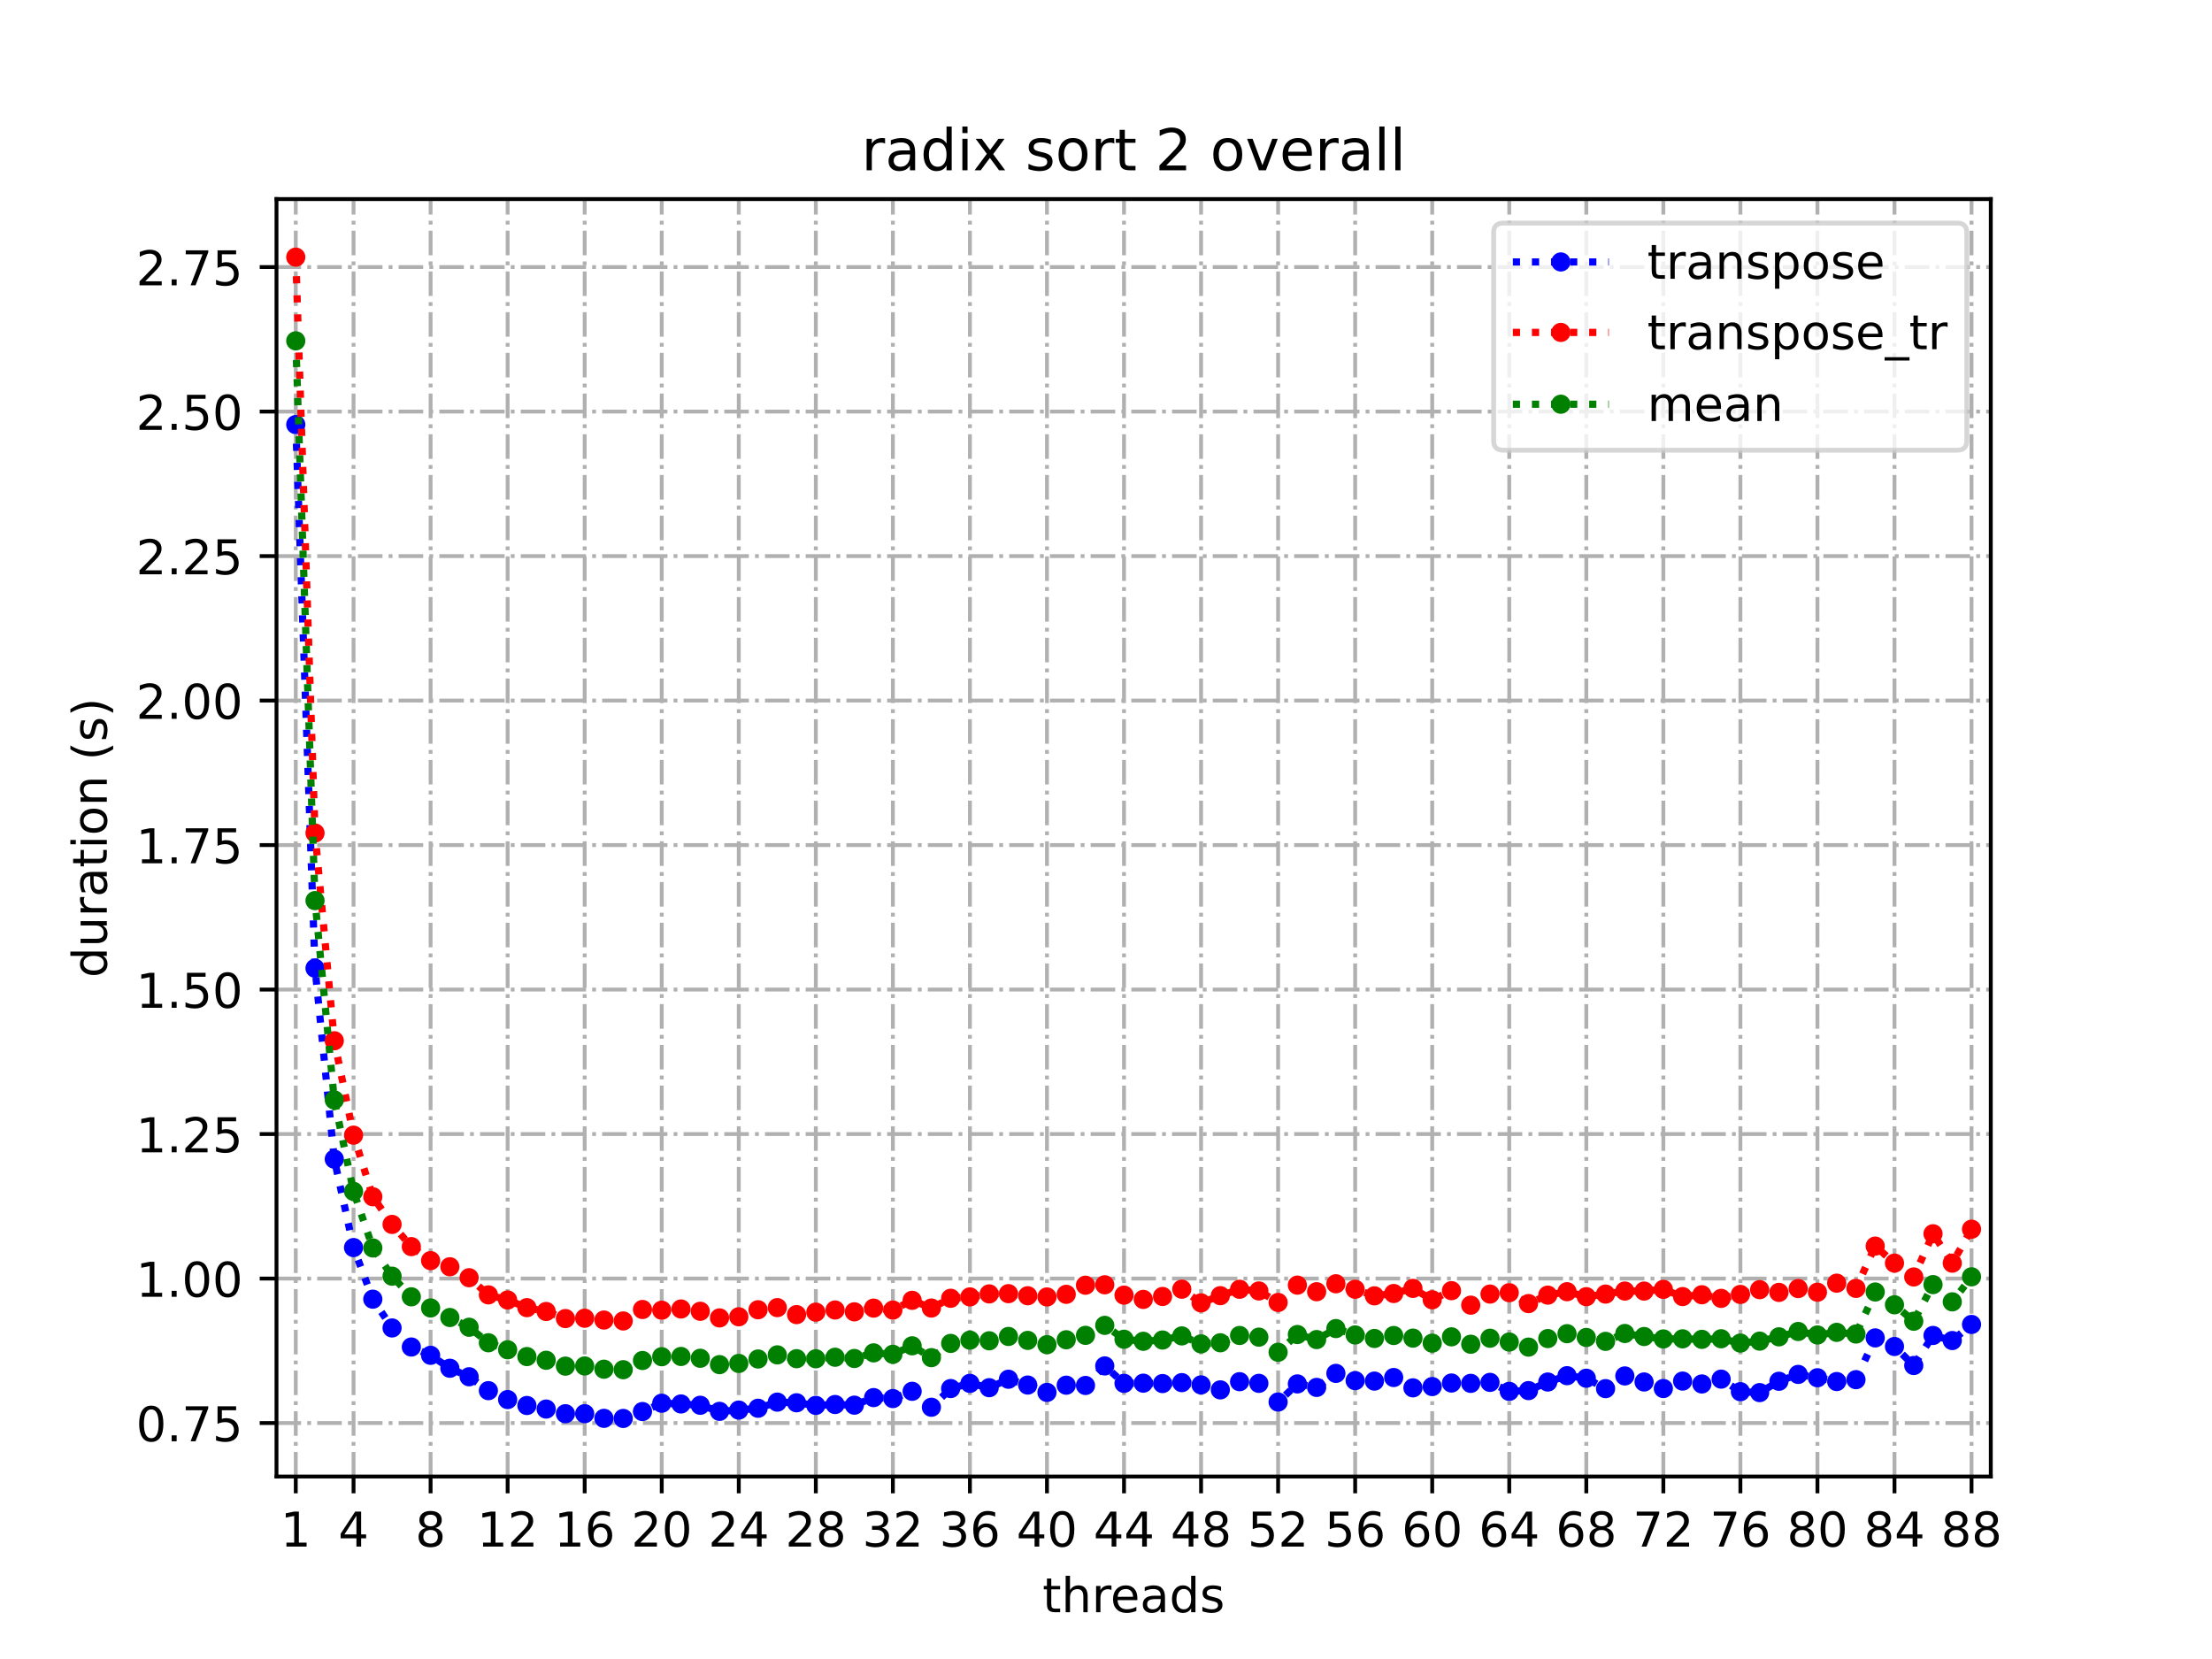 <?xml version="1.0" encoding="utf-8" standalone="no"?>
<!DOCTYPE svg PUBLIC "-//W3C//DTD SVG 1.1//EN"
  "http://www.w3.org/Graphics/SVG/1.1/DTD/svg11.dtd">
<!-- Created with matplotlib (https://matplotlib.org/) -->
<svg height="345.6pt" version="1.1" viewBox="0 0 460.8 345.6" width="460.8pt" xmlns="http://www.w3.org/2000/svg" xmlns:xlink="http://www.w3.org/1999/xlink">
 <defs>
  <style type="text/css">
*{stroke-linecap:butt;stroke-linejoin:round;}
  </style>
 </defs>
 <g id="figure_1">
  <g id="patch_1">
   <path d="M 0 345.6 
L 460.8 345.6 
L 460.8 0 
L 0 0 
z
" style="fill:#ffffff;"/>
  </g>
  <g id="axes_1">
   <g id="patch_2">
    <path d="M 57.6 307.584 
L 414.72 307.584 
L 414.72 41.472 
L 57.6 41.472 
z
" style="fill:#ffffff;"/>
   </g>
   <g id="matplotlib.axis_1">
    <g id="xtick_1">
     <g id="line2d_1">
      <path clip-path="url(#p169a3b3421)" d="M 61.613 307.584 
L 61.613 41.472 
" style="fill:none;stroke:#b0b0b0;stroke-dasharray:5.12,1.28,0.8,1.28;stroke-dashoffset:0;stroke-width:0.8;"/>
     </g>
     <g id="line2d_2">
      <defs>
       <path d="M 0 0 
L 0 3.5 
" id="md0de7aa819" style="stroke:#000000;stroke-width:0.8;"/>
      </defs>
      <g>
       <use style="stroke:#000000;stroke-width:0.8;" x="61.613" xlink:href="#md0de7aa819" y="307.584"/>
      </g>
     </g>
     <g id="text_1">
      <!-- 1 -->
      <defs>
       <path d="M 12.406 8.297 
L 28.516 8.297 
L 28.516 63.922 
L 10.984 60.406 
L 10.984 69.391 
L 28.422 72.906 
L 38.281 72.906 
L 38.281 8.297 
L 54.391 8.297 
L 54.391 0 
L 12.406 0 
z
" id="DejaVuSans-49"/>
      </defs>
      <g transform="translate(58.431 322.182)scale(0.1 -0.1)">
       <use xlink:href="#DejaVuSans-49"/>
      </g>
     </g>
    </g>
    <g id="xtick_2">
     <g id="line2d_3">
      <path clip-path="url(#p169a3b3421)" d="M 73.65 307.584 
L 73.65 41.472 
" style="fill:none;stroke:#b0b0b0;stroke-dasharray:5.12,1.28,0.8,1.28;stroke-dashoffset:0;stroke-width:0.8;"/>
     </g>
     <g id="line2d_4">
      <g>
       <use style="stroke:#000000;stroke-width:0.8;" x="73.65" xlink:href="#md0de7aa819" y="307.584"/>
      </g>
     </g>
     <g id="text_2">
      <!-- 4 -->
      <defs>
       <path d="M 37.797 64.312 
L 12.891 25.391 
L 37.797 25.391 
z
M 35.203 72.906 
L 47.609 72.906 
L 47.609 25.391 
L 58.016 25.391 
L 58.016 17.188 
L 47.609 17.188 
L 47.609 0 
L 37.797 0 
L 37.797 17.188 
L 4.891 17.188 
L 4.891 26.703 
z
" id="DejaVuSans-52"/>
      </defs>
      <g transform="translate(70.469 322.182)scale(0.1 -0.1)">
       <use xlink:href="#DejaVuSans-52"/>
      </g>
     </g>
    </g>
    <g id="xtick_3">
     <g id="line2d_5">
      <path clip-path="url(#p169a3b3421)" d="M 89.701 307.584 
L 89.701 41.472 
" style="fill:none;stroke:#b0b0b0;stroke-dasharray:5.12,1.28,0.8,1.28;stroke-dashoffset:0;stroke-width:0.8;"/>
     </g>
     <g id="line2d_6">
      <g>
       <use style="stroke:#000000;stroke-width:0.8;" x="89.701" xlink:href="#md0de7aa819" y="307.584"/>
      </g>
     </g>
     <g id="text_3">
      <!-- 8 -->
      <defs>
       <path d="M 31.781 34.625 
Q 24.75 34.625 20.719 30.859 
Q 16.703 27.094 16.703 20.516 
Q 16.703 13.922 20.719 10.156 
Q 24.75 6.391 31.781 6.391 
Q 38.812 6.391 42.859 10.172 
Q 46.922 13.969 46.922 20.516 
Q 46.922 27.094 42.891 30.859 
Q 38.875 34.625 31.781 34.625 
z
M 21.922 38.812 
Q 15.578 40.375 12.031 44.719 
Q 8.5 49.078 8.5 55.328 
Q 8.5 64.062 14.719 69.141 
Q 20.953 74.219 31.781 74.219 
Q 42.672 74.219 48.875 69.141 
Q 55.078 64.062 55.078 55.328 
Q 55.078 49.078 51.531 44.719 
Q 48 40.375 41.703 38.812 
Q 48.828 37.156 52.797 32.312 
Q 56.781 27.484 56.781 20.516 
Q 56.781 9.906 50.312 4.234 
Q 43.844 -1.422 31.781 -1.422 
Q 19.734 -1.422 13.25 4.234 
Q 6.781 9.906 6.781 20.516 
Q 6.781 27.484 10.781 32.312 
Q 14.797 37.156 21.922 38.812 
z
M 18.312 54.391 
Q 18.312 48.734 21.844 45.562 
Q 25.391 42.391 31.781 42.391 
Q 38.141 42.391 41.719 45.562 
Q 45.312 48.734 45.312 54.391 
Q 45.312 60.062 41.719 63.234 
Q 38.141 66.406 31.781 66.406 
Q 25.391 66.406 21.844 63.234 
Q 18.312 60.062 18.312 54.391 
z
" id="DejaVuSans-56"/>
      </defs>
      <g transform="translate(86.519 322.182)scale(0.1 -0.1)">
       <use xlink:href="#DejaVuSans-56"/>
      </g>
     </g>
    </g>
    <g id="xtick_4">
     <g id="line2d_7">
      <path clip-path="url(#p169a3b3421)" d="M 105.751 307.584 
L 105.751 41.472 
" style="fill:none;stroke:#b0b0b0;stroke-dasharray:5.12,1.28,0.8,1.28;stroke-dashoffset:0;stroke-width:0.8;"/>
     </g>
     <g id="line2d_8">
      <g>
       <use style="stroke:#000000;stroke-width:0.8;" x="105.751" xlink:href="#md0de7aa819" y="307.584"/>
      </g>
     </g>
     <g id="text_4">
      <!-- 12 -->
      <defs>
       <path d="M 19.188 8.297 
L 53.609 8.297 
L 53.609 0 
L 7.328 0 
L 7.328 8.297 
Q 12.938 14.109 22.625 23.891 
Q 32.328 33.688 34.812 36.531 
Q 39.547 41.844 41.422 45.531 
Q 43.312 49.219 43.312 52.781 
Q 43.312 58.594 39.234 62.25 
Q 35.156 65.922 28.609 65.922 
Q 23.969 65.922 18.812 64.312 
Q 13.672 62.703 7.812 59.422 
L 7.812 69.391 
Q 13.766 71.781 18.938 73 
Q 24.125 74.219 28.422 74.219 
Q 39.75 74.219 46.484 68.547 
Q 53.219 62.891 53.219 53.422 
Q 53.219 48.922 51.531 44.891 
Q 49.859 40.875 45.406 35.406 
Q 44.188 33.984 37.641 27.219 
Q 31.109 20.453 19.188 8.297 
z
" id="DejaVuSans-50"/>
      </defs>
      <g transform="translate(99.389 322.182)scale(0.1 -0.1)">
       <use xlink:href="#DejaVuSans-49"/>
       <use x="63.623" xlink:href="#DejaVuSans-50"/>
      </g>
     </g>
    </g>
    <g id="xtick_5">
     <g id="line2d_9">
      <path clip-path="url(#p169a3b3421)" d="M 121.801 307.584 
L 121.801 41.472 
" style="fill:none;stroke:#b0b0b0;stroke-dasharray:5.12,1.28,0.8,1.28;stroke-dashoffset:0;stroke-width:0.8;"/>
     </g>
     <g id="line2d_10">
      <g>
       <use style="stroke:#000000;stroke-width:0.8;" x="121.801" xlink:href="#md0de7aa819" y="307.584"/>
      </g>
     </g>
     <g id="text_5">
      <!-- 16 -->
      <defs>
       <path d="M 33.016 40.375 
Q 26.375 40.375 22.484 35.828 
Q 18.609 31.297 18.609 23.391 
Q 18.609 15.531 22.484 10.953 
Q 26.375 6.391 33.016 6.391 
Q 39.656 6.391 43.531 10.953 
Q 47.406 15.531 47.406 23.391 
Q 47.406 31.297 43.531 35.828 
Q 39.656 40.375 33.016 40.375 
z
M 52.594 71.297 
L 52.594 62.312 
Q 48.875 64.062 45.094 64.984 
Q 41.312 65.922 37.594 65.922 
Q 27.828 65.922 22.672 59.328 
Q 17.531 52.734 16.797 39.406 
Q 19.672 43.656 24.016 45.922 
Q 28.375 48.188 33.594 48.188 
Q 44.578 48.188 50.953 41.516 
Q 57.328 34.859 57.328 23.391 
Q 57.328 12.156 50.688 5.359 
Q 44.047 -1.422 33.016 -1.422 
Q 20.359 -1.422 13.672 8.266 
Q 6.984 17.969 6.984 36.375 
Q 6.984 53.656 15.188 63.938 
Q 23.391 74.219 37.203 74.219 
Q 40.922 74.219 44.703 73.484 
Q 48.484 72.75 52.594 71.297 
z
" id="DejaVuSans-54"/>
      </defs>
      <g transform="translate(115.439 322.182)scale(0.1 -0.1)">
       <use xlink:href="#DejaVuSans-49"/>
       <use x="63.623" xlink:href="#DejaVuSans-54"/>
      </g>
     </g>
    </g>
    <g id="xtick_6">
     <g id="line2d_11">
      <path clip-path="url(#p169a3b3421)" d="M 137.852 307.584 
L 137.852 41.472 
" style="fill:none;stroke:#b0b0b0;stroke-dasharray:5.12,1.28,0.8,1.28;stroke-dashoffset:0;stroke-width:0.8;"/>
     </g>
     <g id="line2d_12">
      <g>
       <use style="stroke:#000000;stroke-width:0.8;" x="137.852" xlink:href="#md0de7aa819" y="307.584"/>
      </g>
     </g>
     <g id="text_6">
      <!-- 20 -->
      <defs>
       <path d="M 31.781 66.406 
Q 24.172 66.406 20.328 58.906 
Q 16.5 51.422 16.5 36.375 
Q 16.5 21.391 20.328 13.891 
Q 24.172 6.391 31.781 6.391 
Q 39.453 6.391 43.281 13.891 
Q 47.125 21.391 47.125 36.375 
Q 47.125 51.422 43.281 58.906 
Q 39.453 66.406 31.781 66.406 
z
M 31.781 74.219 
Q 44.047 74.219 50.516 64.516 
Q 56.984 54.828 56.984 36.375 
Q 56.984 17.969 50.516 8.266 
Q 44.047 -1.422 31.781 -1.422 
Q 19.531 -1.422 13.062 8.266 
Q 6.594 17.969 6.594 36.375 
Q 6.594 54.828 13.062 64.516 
Q 19.531 74.219 31.781 74.219 
z
" id="DejaVuSans-48"/>
      </defs>
      <g transform="translate(131.489 322.182)scale(0.1 -0.1)">
       <use xlink:href="#DejaVuSans-50"/>
       <use x="63.623" xlink:href="#DejaVuSans-48"/>
      </g>
     </g>
    </g>
    <g id="xtick_7">
     <g id="line2d_13">
      <path clip-path="url(#p169a3b3421)" d="M 153.902 307.584 
L 153.902 41.472 
" style="fill:none;stroke:#b0b0b0;stroke-dasharray:5.12,1.28,0.8,1.28;stroke-dashoffset:0;stroke-width:0.8;"/>
     </g>
     <g id="line2d_14">
      <g>
       <use style="stroke:#000000;stroke-width:0.8;" x="153.902" xlink:href="#md0de7aa819" y="307.584"/>
      </g>
     </g>
     <g id="text_7">
      <!-- 24 -->
      <g transform="translate(147.54 322.182)scale(0.1 -0.1)">
       <use xlink:href="#DejaVuSans-50"/>
       <use x="63.623" xlink:href="#DejaVuSans-52"/>
      </g>
     </g>
    </g>
    <g id="xtick_8">
     <g id="line2d_15">
      <path clip-path="url(#p169a3b3421)" d="M 169.952 307.584 
L 169.952 41.472 
" style="fill:none;stroke:#b0b0b0;stroke-dasharray:5.12,1.28,0.8,1.28;stroke-dashoffset:0;stroke-width:0.8;"/>
     </g>
     <g id="line2d_16">
      <g>
       <use style="stroke:#000000;stroke-width:0.8;" x="169.952" xlink:href="#md0de7aa819" y="307.584"/>
      </g>
     </g>
     <g id="text_8">
      <!-- 28 -->
      <g transform="translate(163.59 322.182)scale(0.1 -0.1)">
       <use xlink:href="#DejaVuSans-50"/>
       <use x="63.623" xlink:href="#DejaVuSans-56"/>
      </g>
     </g>
    </g>
    <g id="xtick_9">
     <g id="line2d_17">
      <path clip-path="url(#p169a3b3421)" d="M 186.003 307.584 
L 186.003 41.472 
" style="fill:none;stroke:#b0b0b0;stroke-dasharray:5.12,1.28,0.8,1.28;stroke-dashoffset:0;stroke-width:0.8;"/>
     </g>
     <g id="line2d_18">
      <g>
       <use style="stroke:#000000;stroke-width:0.8;" x="186.003" xlink:href="#md0de7aa819" y="307.584"/>
      </g>
     </g>
     <g id="text_9">
      <!-- 32 -->
      <defs>
       <path d="M 40.578 39.312 
Q 47.656 37.797 51.625 33 
Q 55.609 28.219 55.609 21.188 
Q 55.609 10.406 48.188 4.484 
Q 40.766 -1.422 27.094 -1.422 
Q 22.516 -1.422 17.656 -0.516 
Q 12.797 0.391 7.625 2.203 
L 7.625 11.719 
Q 11.719 9.328 16.594 8.109 
Q 21.484 6.891 26.812 6.891 
Q 36.078 6.891 40.938 10.547 
Q 45.797 14.203 45.797 21.188 
Q 45.797 27.641 41.281 31.266 
Q 36.766 34.906 28.719 34.906 
L 20.219 34.906 
L 20.219 43.016 
L 29.109 43.016 
Q 36.375 43.016 40.234 45.922 
Q 44.094 48.828 44.094 54.297 
Q 44.094 59.906 40.109 62.906 
Q 36.141 65.922 28.719 65.922 
Q 24.656 65.922 20.016 65.031 
Q 15.375 64.156 9.812 62.312 
L 9.812 71.094 
Q 15.438 72.656 20.344 73.438 
Q 25.25 74.219 29.594 74.219 
Q 40.828 74.219 47.359 69.109 
Q 53.906 64.016 53.906 55.328 
Q 53.906 49.266 50.438 45.094 
Q 46.969 40.922 40.578 39.312 
z
" id="DejaVuSans-51"/>
      </defs>
      <g transform="translate(179.64 322.182)scale(0.1 -0.1)">
       <use xlink:href="#DejaVuSans-51"/>
       <use x="63.623" xlink:href="#DejaVuSans-50"/>
      </g>
     </g>
    </g>
    <g id="xtick_10">
     <g id="line2d_19">
      <path clip-path="url(#p169a3b3421)" d="M 202.053 307.584 
L 202.053 41.472 
" style="fill:none;stroke:#b0b0b0;stroke-dasharray:5.12,1.28,0.8,1.28;stroke-dashoffset:0;stroke-width:0.8;"/>
     </g>
     <g id="line2d_20">
      <g>
       <use style="stroke:#000000;stroke-width:0.8;" x="202.053" xlink:href="#md0de7aa819" y="307.584"/>
      </g>
     </g>
     <g id="text_10">
      <!-- 36 -->
      <g transform="translate(195.691 322.182)scale(0.1 -0.1)">
       <use xlink:href="#DejaVuSans-51"/>
       <use x="63.623" xlink:href="#DejaVuSans-54"/>
      </g>
     </g>
    </g>
    <g id="xtick_11">
     <g id="line2d_21">
      <path clip-path="url(#p169a3b3421)" d="M 218.103 307.584 
L 218.103 41.472 
" style="fill:none;stroke:#b0b0b0;stroke-dasharray:5.12,1.28,0.8,1.28;stroke-dashoffset:0;stroke-width:0.8;"/>
     </g>
     <g id="line2d_22">
      <g>
       <use style="stroke:#000000;stroke-width:0.8;" x="218.103" xlink:href="#md0de7aa819" y="307.584"/>
      </g>
     </g>
     <g id="text_11">
      <!-- 40 -->
      <g transform="translate(211.741 322.182)scale(0.1 -0.1)">
       <use xlink:href="#DejaVuSans-52"/>
       <use x="63.623" xlink:href="#DejaVuSans-48"/>
      </g>
     </g>
    </g>
    <g id="xtick_12">
     <g id="line2d_23">
      <path clip-path="url(#p169a3b3421)" d="M 234.154 307.584 
L 234.154 41.472 
" style="fill:none;stroke:#b0b0b0;stroke-dasharray:5.12,1.28,0.8,1.28;stroke-dashoffset:0;stroke-width:0.8;"/>
     </g>
     <g id="line2d_24">
      <g>
       <use style="stroke:#000000;stroke-width:0.8;" x="234.154" xlink:href="#md0de7aa819" y="307.584"/>
      </g>
     </g>
     <g id="text_12">
      <!-- 44 -->
      <g transform="translate(227.791 322.182)scale(0.1 -0.1)">
       <use xlink:href="#DejaVuSans-52"/>
       <use x="63.623" xlink:href="#DejaVuSans-52"/>
      </g>
     </g>
    </g>
    <g id="xtick_13">
     <g id="line2d_25">
      <path clip-path="url(#p169a3b3421)" d="M 250.204 307.584 
L 250.204 41.472 
" style="fill:none;stroke:#b0b0b0;stroke-dasharray:5.12,1.28,0.8,1.28;stroke-dashoffset:0;stroke-width:0.8;"/>
     </g>
     <g id="line2d_26">
      <g>
       <use style="stroke:#000000;stroke-width:0.8;" x="250.204" xlink:href="#md0de7aa819" y="307.584"/>
      </g>
     </g>
     <g id="text_13">
      <!-- 48 -->
      <g transform="translate(243.842 322.182)scale(0.1 -0.1)">
       <use xlink:href="#DejaVuSans-52"/>
       <use x="63.623" xlink:href="#DejaVuSans-56"/>
      </g>
     </g>
    </g>
    <g id="xtick_14">
     <g id="line2d_27">
      <path clip-path="url(#p169a3b3421)" d="M 266.254 307.584 
L 266.254 41.472 
" style="fill:none;stroke:#b0b0b0;stroke-dasharray:5.12,1.28,0.8,1.28;stroke-dashoffset:0;stroke-width:0.8;"/>
     </g>
     <g id="line2d_28">
      <g>
       <use style="stroke:#000000;stroke-width:0.8;" x="266.254" xlink:href="#md0de7aa819" y="307.584"/>
      </g>
     </g>
     <g id="text_14">
      <!-- 52 -->
      <defs>
       <path d="M 10.797 72.906 
L 49.516 72.906 
L 49.516 64.594 
L 19.828 64.594 
L 19.828 46.734 
Q 21.969 47.469 24.109 47.828 
Q 26.266 48.188 28.422 48.188 
Q 40.625 48.188 47.75 41.5 
Q 54.891 34.812 54.891 23.391 
Q 54.891 11.625 47.562 5.094 
Q 40.234 -1.422 26.906 -1.422 
Q 22.312 -1.422 17.547 -0.641 
Q 12.797 0.141 7.719 1.703 
L 7.719 11.625 
Q 12.109 9.234 16.797 8.062 
Q 21.484 6.891 26.703 6.891 
Q 35.156 6.891 40.078 11.328 
Q 45.016 15.766 45.016 23.391 
Q 45.016 31 40.078 35.438 
Q 35.156 39.891 26.703 39.891 
Q 22.75 39.891 18.812 39.016 
Q 14.891 38.141 10.797 36.281 
z
" id="DejaVuSans-53"/>
      </defs>
      <g transform="translate(259.892 322.182)scale(0.1 -0.1)">
       <use xlink:href="#DejaVuSans-53"/>
       <use x="63.623" xlink:href="#DejaVuSans-50"/>
      </g>
     </g>
    </g>
    <g id="xtick_15">
     <g id="line2d_29">
      <path clip-path="url(#p169a3b3421)" d="M 282.305 307.584 
L 282.305 41.472 
" style="fill:none;stroke:#b0b0b0;stroke-dasharray:5.12,1.28,0.8,1.28;stroke-dashoffset:0;stroke-width:0.8;"/>
     </g>
     <g id="line2d_30">
      <g>
       <use style="stroke:#000000;stroke-width:0.8;" x="282.305" xlink:href="#md0de7aa819" y="307.584"/>
      </g>
     </g>
     <g id="text_15">
      <!-- 56 -->
      <g transform="translate(275.942 322.182)scale(0.1 -0.1)">
       <use xlink:href="#DejaVuSans-53"/>
       <use x="63.623" xlink:href="#DejaVuSans-54"/>
      </g>
     </g>
    </g>
    <g id="xtick_16">
     <g id="line2d_31">
      <path clip-path="url(#p169a3b3421)" d="M 298.355 307.584 
L 298.355 41.472 
" style="fill:none;stroke:#b0b0b0;stroke-dasharray:5.12,1.28,0.8,1.28;stroke-dashoffset:0;stroke-width:0.8;"/>
     </g>
     <g id="line2d_32">
      <g>
       <use style="stroke:#000000;stroke-width:0.8;" x="298.355" xlink:href="#md0de7aa819" y="307.584"/>
      </g>
     </g>
     <g id="text_16">
      <!-- 60 -->
      <g transform="translate(291.993 322.182)scale(0.1 -0.1)">
       <use xlink:href="#DejaVuSans-54"/>
       <use x="63.623" xlink:href="#DejaVuSans-48"/>
      </g>
     </g>
    </g>
    <g id="xtick_17">
     <g id="line2d_33">
      <path clip-path="url(#p169a3b3421)" d="M 314.405 307.584 
L 314.405 41.472 
" style="fill:none;stroke:#b0b0b0;stroke-dasharray:5.12,1.28,0.8,1.28;stroke-dashoffset:0;stroke-width:0.8;"/>
     </g>
     <g id="line2d_34">
      <g>
       <use style="stroke:#000000;stroke-width:0.8;" x="314.405" xlink:href="#md0de7aa819" y="307.584"/>
      </g>
     </g>
     <g id="text_17">
      <!-- 64 -->
      <g transform="translate(308.043 322.182)scale(0.1 -0.1)">
       <use xlink:href="#DejaVuSans-54"/>
       <use x="63.623" xlink:href="#DejaVuSans-52"/>
      </g>
     </g>
    </g>
    <g id="xtick_18">
     <g id="line2d_35">
      <path clip-path="url(#p169a3b3421)" d="M 330.456 307.584 
L 330.456 41.472 
" style="fill:none;stroke:#b0b0b0;stroke-dasharray:5.12,1.28,0.8,1.28;stroke-dashoffset:0;stroke-width:0.8;"/>
     </g>
     <g id="line2d_36">
      <g>
       <use style="stroke:#000000;stroke-width:0.8;" x="330.456" xlink:href="#md0de7aa819" y="307.584"/>
      </g>
     </g>
     <g id="text_18">
      <!-- 68 -->
      <g transform="translate(324.093 322.182)scale(0.1 -0.1)">
       <use xlink:href="#DejaVuSans-54"/>
       <use x="63.623" xlink:href="#DejaVuSans-56"/>
      </g>
     </g>
    </g>
    <g id="xtick_19">
     <g id="line2d_37">
      <path clip-path="url(#p169a3b3421)" d="M 346.506 307.584 
L 346.506 41.472 
" style="fill:none;stroke:#b0b0b0;stroke-dasharray:5.12,1.28,0.8,1.28;stroke-dashoffset:0;stroke-width:0.8;"/>
     </g>
     <g id="line2d_38">
      <g>
       <use style="stroke:#000000;stroke-width:0.8;" x="346.506" xlink:href="#md0de7aa819" y="307.584"/>
      </g>
     </g>
     <g id="text_19">
      <!-- 72 -->
      <defs>
       <path d="M 8.203 72.906 
L 55.078 72.906 
L 55.078 68.703 
L 28.609 0 
L 18.312 0 
L 43.219 64.594 
L 8.203 64.594 
z
" id="DejaVuSans-55"/>
      </defs>
      <g transform="translate(340.144 322.182)scale(0.1 -0.1)">
       <use xlink:href="#DejaVuSans-55"/>
       <use x="63.623" xlink:href="#DejaVuSans-50"/>
      </g>
     </g>
    </g>
    <g id="xtick_20">
     <g id="line2d_39">
      <path clip-path="url(#p169a3b3421)" d="M 362.556 307.584 
L 362.556 41.472 
" style="fill:none;stroke:#b0b0b0;stroke-dasharray:5.12,1.28,0.8,1.28;stroke-dashoffset:0;stroke-width:0.8;"/>
     </g>
     <g id="line2d_40">
      <g>
       <use style="stroke:#000000;stroke-width:0.8;" x="362.556" xlink:href="#md0de7aa819" y="307.584"/>
      </g>
     </g>
     <g id="text_20">
      <!-- 76 -->
      <g transform="translate(356.194 322.182)scale(0.1 -0.1)">
       <use xlink:href="#DejaVuSans-55"/>
       <use x="63.623" xlink:href="#DejaVuSans-54"/>
      </g>
     </g>
    </g>
    <g id="xtick_21">
     <g id="line2d_41">
      <path clip-path="url(#p169a3b3421)" d="M 378.607 307.584 
L 378.607 41.472 
" style="fill:none;stroke:#b0b0b0;stroke-dasharray:5.12,1.28,0.8,1.28;stroke-dashoffset:0;stroke-width:0.8;"/>
     </g>
     <g id="line2d_42">
      <g>
       <use style="stroke:#000000;stroke-width:0.8;" x="378.607" xlink:href="#md0de7aa819" y="307.584"/>
      </g>
     </g>
     <g id="text_21">
      <!-- 80 -->
      <g transform="translate(372.244 322.182)scale(0.1 -0.1)">
       <use xlink:href="#DejaVuSans-56"/>
       <use x="63.623" xlink:href="#DejaVuSans-48"/>
      </g>
     </g>
    </g>
    <g id="xtick_22">
     <g id="line2d_43">
      <path clip-path="url(#p169a3b3421)" d="M 394.657 307.584 
L 394.657 41.472 
" style="fill:none;stroke:#b0b0b0;stroke-dasharray:5.12,1.28,0.8,1.28;stroke-dashoffset:0;stroke-width:0.8;"/>
     </g>
     <g id="line2d_44">
      <g>
       <use style="stroke:#000000;stroke-width:0.8;" x="394.657" xlink:href="#md0de7aa819" y="307.584"/>
      </g>
     </g>
     <g id="text_22">
      <!-- 84 -->
      <g transform="translate(388.295 322.182)scale(0.1 -0.1)">
       <use xlink:href="#DejaVuSans-56"/>
       <use x="63.623" xlink:href="#DejaVuSans-52"/>
      </g>
     </g>
    </g>
    <g id="xtick_23">
     <g id="line2d_45">
      <path clip-path="url(#p169a3b3421)" d="M 410.707 307.584 
L 410.707 41.472 
" style="fill:none;stroke:#b0b0b0;stroke-dasharray:5.12,1.28,0.8,1.28;stroke-dashoffset:0;stroke-width:0.8;"/>
     </g>
     <g id="line2d_46">
      <g>
       <use style="stroke:#000000;stroke-width:0.8;" x="410.707" xlink:href="#md0de7aa819" y="307.584"/>
      </g>
     </g>
     <g id="text_23">
      <!-- 88 -->
      <g transform="translate(404.345 322.182)scale(0.1 -0.1)">
       <use xlink:href="#DejaVuSans-56"/>
       <use x="63.623" xlink:href="#DejaVuSans-56"/>
      </g>
     </g>
    </g>
    <g id="text_24">
     <!-- threads -->
     <defs>
      <path d="M 18.312 70.219 
L 18.312 54.688 
L 36.812 54.688 
L 36.812 47.703 
L 18.312 47.703 
L 18.312 18.016 
Q 18.312 11.328 20.141 9.422 
Q 21.969 7.516 27.594 7.516 
L 36.812 7.516 
L 36.812 0 
L 27.594 0 
Q 17.188 0 13.234 3.875 
Q 9.281 7.766 9.281 18.016 
L 9.281 47.703 
L 2.688 47.703 
L 2.688 54.688 
L 9.281 54.688 
L 9.281 70.219 
z
" id="DejaVuSans-116"/>
      <path d="M 54.891 33.016 
L 54.891 0 
L 45.906 0 
L 45.906 32.719 
Q 45.906 40.484 42.875 44.328 
Q 39.844 48.188 33.797 48.188 
Q 26.516 48.188 22.312 43.547 
Q 18.109 38.922 18.109 30.906 
L 18.109 0 
L 9.078 0 
L 9.078 75.984 
L 18.109 75.984 
L 18.109 46.188 
Q 21.344 51.125 25.703 53.562 
Q 30.078 56 35.797 56 
Q 45.219 56 50.047 50.172 
Q 54.891 44.344 54.891 33.016 
z
" id="DejaVuSans-104"/>
      <path d="M 41.109 46.297 
Q 39.594 47.172 37.812 47.578 
Q 36.031 48 33.891 48 
Q 26.266 48 22.188 43.047 
Q 18.109 38.094 18.109 28.812 
L 18.109 0 
L 9.078 0 
L 9.078 54.688 
L 18.109 54.688 
L 18.109 46.188 
Q 20.953 51.172 25.484 53.578 
Q 30.031 56 36.531 56 
Q 37.453 56 38.578 55.875 
Q 39.703 55.766 41.062 55.516 
z
" id="DejaVuSans-114"/>
      <path d="M 56.203 29.594 
L 56.203 25.203 
L 14.891 25.203 
Q 15.484 15.922 20.484 11.062 
Q 25.484 6.203 34.422 6.203 
Q 39.594 6.203 44.453 7.469 
Q 49.312 8.734 54.109 11.281 
L 54.109 2.781 
Q 49.266 0.734 44.188 -0.344 
Q 39.109 -1.422 33.891 -1.422 
Q 20.797 -1.422 13.156 6.188 
Q 5.516 13.812 5.516 26.812 
Q 5.516 40.234 12.766 48.109 
Q 20.016 56 32.328 56 
Q 43.359 56 49.781 48.891 
Q 56.203 41.797 56.203 29.594 
z
M 47.219 32.234 
Q 47.125 39.594 43.094 43.984 
Q 39.062 48.391 32.422 48.391 
Q 24.906 48.391 20.391 44.141 
Q 15.875 39.891 15.188 32.172 
z
" id="DejaVuSans-101"/>
      <path d="M 34.281 27.484 
Q 23.391 27.484 19.188 25 
Q 14.984 22.516 14.984 16.5 
Q 14.984 11.719 18.141 8.906 
Q 21.297 6.109 26.703 6.109 
Q 34.188 6.109 38.703 11.406 
Q 43.219 16.703 43.219 25.484 
L 43.219 27.484 
z
M 52.203 31.203 
L 52.203 0 
L 43.219 0 
L 43.219 8.297 
Q 40.141 3.328 35.547 0.953 
Q 30.953 -1.422 24.312 -1.422 
Q 15.922 -1.422 10.953 3.297 
Q 6 8.016 6 15.922 
Q 6 25.141 12.172 29.828 
Q 18.359 34.516 30.609 34.516 
L 43.219 34.516 
L 43.219 35.406 
Q 43.219 41.609 39.141 45 
Q 35.062 48.391 27.688 48.391 
Q 23 48.391 18.547 47.266 
Q 14.109 46.141 10.016 43.891 
L 10.016 52.203 
Q 14.938 54.109 19.578 55.047 
Q 24.219 56 28.609 56 
Q 40.484 56 46.344 49.844 
Q 52.203 43.703 52.203 31.203 
z
" id="DejaVuSans-97"/>
      <path d="M 45.406 46.391 
L 45.406 75.984 
L 54.391 75.984 
L 54.391 0 
L 45.406 0 
L 45.406 8.203 
Q 42.578 3.328 38.25 0.953 
Q 33.938 -1.422 27.875 -1.422 
Q 17.969 -1.422 11.734 6.484 
Q 5.516 14.406 5.516 27.297 
Q 5.516 40.188 11.734 48.094 
Q 17.969 56 27.875 56 
Q 33.938 56 38.25 53.625 
Q 42.578 51.266 45.406 46.391 
z
M 14.797 27.297 
Q 14.797 17.391 18.875 11.75 
Q 22.953 6.109 30.078 6.109 
Q 37.203 6.109 41.297 11.75 
Q 45.406 17.391 45.406 27.297 
Q 45.406 37.203 41.297 42.844 
Q 37.203 48.484 30.078 48.484 
Q 22.953 48.484 18.875 42.844 
Q 14.797 37.203 14.797 27.297 
z
" id="DejaVuSans-100"/>
      <path d="M 44.281 53.078 
L 44.281 44.578 
Q 40.484 46.531 36.375 47.5 
Q 32.281 48.484 27.875 48.484 
Q 21.188 48.484 17.844 46.438 
Q 14.5 44.391 14.5 40.281 
Q 14.5 37.156 16.891 35.375 
Q 19.281 33.594 26.516 31.984 
L 29.594 31.297 
Q 39.156 29.25 43.188 25.516 
Q 47.219 21.781 47.219 15.094 
Q 47.219 7.469 41.188 3.016 
Q 35.156 -1.422 24.609 -1.422 
Q 20.219 -1.422 15.453 -0.562 
Q 10.688 0.297 5.422 2 
L 5.422 11.281 
Q 10.406 8.688 15.234 7.391 
Q 20.062 6.109 24.812 6.109 
Q 31.156 6.109 34.562 8.281 
Q 37.984 10.453 37.984 14.406 
Q 37.984 18.062 35.516 20.016 
Q 33.062 21.969 24.703 23.781 
L 21.578 24.516 
Q 13.234 26.266 9.516 29.906 
Q 5.812 33.547 5.812 39.891 
Q 5.812 47.609 11.281 51.797 
Q 16.75 56 26.812 56 
Q 31.781 56 36.172 55.266 
Q 40.578 54.547 44.281 53.078 
z
" id="DejaVuSans-115"/>
     </defs>
     <g transform="translate(217.169 335.861)scale(0.1 -0.1)">
      <use xlink:href="#DejaVuSans-116"/>
      <use x="39.209" xlink:href="#DejaVuSans-104"/>
      <use x="102.588" xlink:href="#DejaVuSans-114"/>
      <use x="141.451" xlink:href="#DejaVuSans-101"/>
      <use x="202.975" xlink:href="#DejaVuSans-97"/>
      <use x="264.254" xlink:href="#DejaVuSans-100"/>
      <use x="327.73" xlink:href="#DejaVuSans-115"/>
     </g>
    </g>
   </g>
   <g id="matplotlib.axis_2">
    <g id="ytick_1">
     <g id="line2d_47">
      <path clip-path="url(#p169a3b3421)" d="M 57.6 296.446 
L 414.72 296.446 
" style="fill:none;stroke:#b0b0b0;stroke-dasharray:5.12,1.28,0.8,1.28;stroke-dashoffset:0;stroke-width:0.8;"/>
     </g>
     <g id="line2d_48">
      <defs>
       <path d="M 0 0 
L -3.5 0 
" id="m2b3bc65301" style="stroke:#000000;stroke-width:0.8;"/>
      </defs>
      <g>
       <use style="stroke:#000000;stroke-width:0.8;" x="57.6" xlink:href="#m2b3bc65301" y="296.446"/>
      </g>
     </g>
     <g id="text_25">
      <!-- 0.75 -->
      <defs>
       <path d="M 10.688 12.406 
L 21 12.406 
L 21 0 
L 10.688 0 
z
" id="DejaVuSans-46"/>
      </defs>
      <g transform="translate(28.334 300.245)scale(0.1 -0.1)">
       <use xlink:href="#DejaVuSans-48"/>
       <use x="63.623" xlink:href="#DejaVuSans-46"/>
       <use x="95.41" xlink:href="#DejaVuSans-55"/>
       <use x="159.033" xlink:href="#DejaVuSans-53"/>
      </g>
     </g>
    </g>
    <g id="ytick_2">
     <g id="line2d_49">
      <path clip-path="url(#p169a3b3421)" d="M 57.6 266.345 
L 414.72 266.345 
" style="fill:none;stroke:#b0b0b0;stroke-dasharray:5.12,1.28,0.8,1.28;stroke-dashoffset:0;stroke-width:0.8;"/>
     </g>
     <g id="line2d_50">
      <g>
       <use style="stroke:#000000;stroke-width:0.8;" x="57.6" xlink:href="#m2b3bc65301" y="266.345"/>
      </g>
     </g>
     <g id="text_26">
      <!-- 1.00 -->
      <g transform="translate(28.334 270.144)scale(0.1 -0.1)">
       <use xlink:href="#DejaVuSans-49"/>
       <use x="63.623" xlink:href="#DejaVuSans-46"/>
       <use x="95.41" xlink:href="#DejaVuSans-48"/>
       <use x="159.033" xlink:href="#DejaVuSans-48"/>
      </g>
     </g>
    </g>
    <g id="ytick_3">
     <g id="line2d_51">
      <path clip-path="url(#p169a3b3421)" d="M 57.6 236.244 
L 414.72 236.244 
" style="fill:none;stroke:#b0b0b0;stroke-dasharray:5.12,1.28,0.8,1.28;stroke-dashoffset:0;stroke-width:0.8;"/>
     </g>
     <g id="line2d_52">
      <g>
       <use style="stroke:#000000;stroke-width:0.8;" x="57.6" xlink:href="#m2b3bc65301" y="236.244"/>
      </g>
     </g>
     <g id="text_27">
      <!-- 1.25 -->
      <g transform="translate(28.334 240.043)scale(0.1 -0.1)">
       <use xlink:href="#DejaVuSans-49"/>
       <use x="63.623" xlink:href="#DejaVuSans-46"/>
       <use x="95.41" xlink:href="#DejaVuSans-50"/>
       <use x="159.033" xlink:href="#DejaVuSans-53"/>
      </g>
     </g>
    </g>
    <g id="ytick_4">
     <g id="line2d_53">
      <path clip-path="url(#p169a3b3421)" d="M 57.6 206.143 
L 414.72 206.143 
" style="fill:none;stroke:#b0b0b0;stroke-dasharray:5.12,1.28,0.8,1.28;stroke-dashoffset:0;stroke-width:0.8;"/>
     </g>
     <g id="line2d_54">
      <g>
       <use style="stroke:#000000;stroke-width:0.8;" x="57.6" xlink:href="#m2b3bc65301" y="206.143"/>
      </g>
     </g>
     <g id="text_28">
      <!-- 1.50 -->
      <g transform="translate(28.334 209.942)scale(0.1 -0.1)">
       <use xlink:href="#DejaVuSans-49"/>
       <use x="63.623" xlink:href="#DejaVuSans-46"/>
       <use x="95.41" xlink:href="#DejaVuSans-53"/>
       <use x="159.033" xlink:href="#DejaVuSans-48"/>
      </g>
     </g>
    </g>
    <g id="ytick_5">
     <g id="line2d_55">
      <path clip-path="url(#p169a3b3421)" d="M 57.6 176.042 
L 414.72 176.042 
" style="fill:none;stroke:#b0b0b0;stroke-dasharray:5.12,1.28,0.8,1.28;stroke-dashoffset:0;stroke-width:0.8;"/>
     </g>
     <g id="line2d_56">
      <g>
       <use style="stroke:#000000;stroke-width:0.8;" x="57.6" xlink:href="#m2b3bc65301" y="176.042"/>
      </g>
     </g>
     <g id="text_29">
      <!-- 1.75 -->
      <g transform="translate(28.334 179.841)scale(0.1 -0.1)">
       <use xlink:href="#DejaVuSans-49"/>
       <use x="63.623" xlink:href="#DejaVuSans-46"/>
       <use x="95.41" xlink:href="#DejaVuSans-55"/>
       <use x="159.033" xlink:href="#DejaVuSans-53"/>
      </g>
     </g>
    </g>
    <g id="ytick_6">
     <g id="line2d_57">
      <path clip-path="url(#p169a3b3421)" d="M 57.6 145.941 
L 414.72 145.941 
" style="fill:none;stroke:#b0b0b0;stroke-dasharray:5.12,1.28,0.8,1.28;stroke-dashoffset:0;stroke-width:0.8;"/>
     </g>
     <g id="line2d_58">
      <g>
       <use style="stroke:#000000;stroke-width:0.8;" x="57.6" xlink:href="#m2b3bc65301" y="145.941"/>
      </g>
     </g>
     <g id="text_30">
      <!-- 2.00 -->
      <g transform="translate(28.334 149.74)scale(0.1 -0.1)">
       <use xlink:href="#DejaVuSans-50"/>
       <use x="63.623" xlink:href="#DejaVuSans-46"/>
       <use x="95.41" xlink:href="#DejaVuSans-48"/>
       <use x="159.033" xlink:href="#DejaVuSans-48"/>
      </g>
     </g>
    </g>
    <g id="ytick_7">
     <g id="line2d_59">
      <path clip-path="url(#p169a3b3421)" d="M 57.6 115.84 
L 414.72 115.84 
" style="fill:none;stroke:#b0b0b0;stroke-dasharray:5.12,1.28,0.8,1.28;stroke-dashoffset:0;stroke-width:0.8;"/>
     </g>
     <g id="line2d_60">
      <g>
       <use style="stroke:#000000;stroke-width:0.8;" x="57.6" xlink:href="#m2b3bc65301" y="115.84"/>
      </g>
     </g>
     <g id="text_31">
      <!-- 2.25 -->
      <g transform="translate(28.334 119.639)scale(0.1 -0.1)">
       <use xlink:href="#DejaVuSans-50"/>
       <use x="63.623" xlink:href="#DejaVuSans-46"/>
       <use x="95.41" xlink:href="#DejaVuSans-50"/>
       <use x="159.033" xlink:href="#DejaVuSans-53"/>
      </g>
     </g>
    </g>
    <g id="ytick_8">
     <g id="line2d_61">
      <path clip-path="url(#p169a3b3421)" d="M 57.6 85.739 
L 414.72 85.739 
" style="fill:none;stroke:#b0b0b0;stroke-dasharray:5.12,1.28,0.8,1.28;stroke-dashoffset:0;stroke-width:0.8;"/>
     </g>
     <g id="line2d_62">
      <g>
       <use style="stroke:#000000;stroke-width:0.8;" x="57.6" xlink:href="#m2b3bc65301" y="85.739"/>
      </g>
     </g>
     <g id="text_32">
      <!-- 2.50 -->
      <g transform="translate(28.334 89.538)scale(0.1 -0.1)">
       <use xlink:href="#DejaVuSans-50"/>
       <use x="63.623" xlink:href="#DejaVuSans-46"/>
       <use x="95.41" xlink:href="#DejaVuSans-53"/>
       <use x="159.033" xlink:href="#DejaVuSans-48"/>
      </g>
     </g>
    </g>
    <g id="ytick_9">
     <g id="line2d_63">
      <path clip-path="url(#p169a3b3421)" d="M 57.6 55.638 
L 414.72 55.638 
" style="fill:none;stroke:#b0b0b0;stroke-dasharray:5.12,1.28,0.8,1.28;stroke-dashoffset:0;stroke-width:0.8;"/>
     </g>
     <g id="line2d_64">
      <g>
       <use style="stroke:#000000;stroke-width:0.8;" x="57.6" xlink:href="#m2b3bc65301" y="55.638"/>
      </g>
     </g>
     <g id="text_33">
      <!-- 2.75 -->
      <g transform="translate(28.334 59.437)scale(0.1 -0.1)">
       <use xlink:href="#DejaVuSans-50"/>
       <use x="63.623" xlink:href="#DejaVuSans-46"/>
       <use x="95.41" xlink:href="#DejaVuSans-55"/>
       <use x="159.033" xlink:href="#DejaVuSans-53"/>
      </g>
     </g>
    </g>
    <g id="text_34">
     <!-- duration (s) -->
     <defs>
      <path d="M 8.5 21.578 
L 8.5 54.688 
L 17.484 54.688 
L 17.484 21.922 
Q 17.484 14.156 20.5 10.266 
Q 23.531 6.391 29.594 6.391 
Q 36.859 6.391 41.078 11.031 
Q 45.312 15.672 45.312 23.688 
L 45.312 54.688 
L 54.297 54.688 
L 54.297 0 
L 45.312 0 
L 45.312 8.406 
Q 42.047 3.422 37.719 1 
Q 33.406 -1.422 27.688 -1.422 
Q 18.266 -1.422 13.375 4.438 
Q 8.5 10.297 8.5 21.578 
z
M 31.109 56 
z
" id="DejaVuSans-117"/>
      <path d="M 9.422 54.688 
L 18.406 54.688 
L 18.406 0 
L 9.422 0 
z
M 9.422 75.984 
L 18.406 75.984 
L 18.406 64.594 
L 9.422 64.594 
z
" id="DejaVuSans-105"/>
      <path d="M 30.609 48.391 
Q 23.391 48.391 19.188 42.75 
Q 14.984 37.109 14.984 27.297 
Q 14.984 17.484 19.156 11.844 
Q 23.344 6.203 30.609 6.203 
Q 37.797 6.203 41.984 11.859 
Q 46.188 17.531 46.188 27.297 
Q 46.188 37.016 41.984 42.703 
Q 37.797 48.391 30.609 48.391 
z
M 30.609 56 
Q 42.328 56 49.016 48.375 
Q 55.719 40.766 55.719 27.297 
Q 55.719 13.875 49.016 6.219 
Q 42.328 -1.422 30.609 -1.422 
Q 18.844 -1.422 12.172 6.219 
Q 5.516 13.875 5.516 27.297 
Q 5.516 40.766 12.172 48.375 
Q 18.844 56 30.609 56 
z
" id="DejaVuSans-111"/>
      <path d="M 54.891 33.016 
L 54.891 0 
L 45.906 0 
L 45.906 32.719 
Q 45.906 40.484 42.875 44.328 
Q 39.844 48.188 33.797 48.188 
Q 26.516 48.188 22.312 43.547 
Q 18.109 38.922 18.109 30.906 
L 18.109 0 
L 9.078 0 
L 9.078 54.688 
L 18.109 54.688 
L 18.109 46.188 
Q 21.344 51.125 25.703 53.562 
Q 30.078 56 35.797 56 
Q 45.219 56 50.047 50.172 
Q 54.891 44.344 54.891 33.016 
z
" id="DejaVuSans-110"/>
      <path id="DejaVuSans-32"/>
      <path d="M 31 75.875 
Q 24.469 64.656 21.281 53.656 
Q 18.109 42.672 18.109 31.391 
Q 18.109 20.125 21.312 9.062 
Q 24.516 -2 31 -13.188 
L 23.188 -13.188 
Q 15.875 -1.703 12.234 9.375 
Q 8.594 20.453 8.594 31.391 
Q 8.594 42.281 12.203 53.312 
Q 15.828 64.359 23.188 75.875 
z
" id="DejaVuSans-40"/>
      <path d="M 8.016 75.875 
L 15.828 75.875 
Q 23.141 64.359 26.781 53.312 
Q 30.422 42.281 30.422 31.391 
Q 30.422 20.453 26.781 9.375 
Q 23.141 -1.703 15.828 -13.188 
L 8.016 -13.188 
Q 14.5 -2 17.703 9.062 
Q 20.906 20.125 20.906 31.391 
Q 20.906 42.672 17.703 53.656 
Q 14.5 64.656 8.016 75.875 
z
" id="DejaVuSans-41"/>
     </defs>
     <g transform="translate(22.255 203.663)rotate(-90)scale(0.1 -0.1)">
      <use xlink:href="#DejaVuSans-100"/>
      <use x="63.477" xlink:href="#DejaVuSans-117"/>
      <use x="126.855" xlink:href="#DejaVuSans-114"/>
      <use x="167.969" xlink:href="#DejaVuSans-97"/>
      <use x="229.248" xlink:href="#DejaVuSans-116"/>
      <use x="268.457" xlink:href="#DejaVuSans-105"/>
      <use x="296.24" xlink:href="#DejaVuSans-111"/>
      <use x="357.422" xlink:href="#DejaVuSans-110"/>
      <use x="420.801" xlink:href="#DejaVuSans-32"/>
      <use x="452.588" xlink:href="#DejaVuSans-40"/>
      <use x="491.602" xlink:href="#DejaVuSans-115"/>
      <use x="543.701" xlink:href="#DejaVuSans-41"/>
     </g>
    </g>
   </g>
   <g id="line2d_65">
    <path clip-path="url(#p169a3b3421)" d="M 61.613 88.448 
L 65.625 201.704 
L 69.638 241.469 
L 73.65 259.894 
L 77.663 270.643 
L 81.676 276.637 
L 85.688 280.608 
L 89.701 282.335 
L 93.713 285.033 
L 97.726 286.804 
L 101.738 289.699 
L 105.751 291.554 
L 109.764 292.79 
L 113.776 293.533 
L 117.789 294.505 
L 121.801 294.498 
L 125.814 295.468 
L 129.827 295.488 
L 133.839 294.046 
L 137.852 292.317 
L 141.864 292.471 
L 145.877 292.744 
L 149.889 294.009 
L 153.902 293.746 
L 157.915 293.366 
L 161.927 292.089 
L 165.94 292.224 
L 169.952 292.769 
L 173.965 292.585 
L 177.978 292.721 
L 181.99 291.146 
L 186.003 291.348 
L 190.015 289.835 
L 194.028 293.156 
L 198.04 289.26 
L 202.053 288.181 
L 206.066 289.082 
L 210.078 287.321 
L 214.091 288.532 
L 218.103 290.063 
L 222.116 288.56 
L 226.129 288.619 
L 230.141 284.549 
L 234.154 288.177 
L 238.166 288.139 
L 242.179 288.219 
L 246.191 288.027 
L 250.204 288.501 
L 254.217 289.537 
L 258.229 287.83 
L 262.242 288.176 
L 266.254 292.068 
L 270.267 288.295 
L 274.28 289.024 
L 278.292 286.101 
L 282.305 287.612 
L 286.317 287.706 
L 290.33 286.962 
L 294.342 289.114 
L 298.355 288.847 
L 302.368 288.107 
L 306.38 288.178 
L 310.393 287.974 
L 314.405 289.85 
L 318.418 289.689 
L 322.431 287.899 
L 326.443 286.578 
L 330.456 287.11 
L 334.468 289.28 
L 338.481 286.633 
L 342.493 287.891 
L 346.506 289.256 
L 350.519 287.704 
L 354.531 288.304 
L 358.544 287.3 
L 362.556 289.918 
L 366.569 290.103 
L 370.582 287.744 
L 374.594 286.314 
L 378.607 287.009 
L 382.619 287.801 
L 386.632 287.411 
L 390.644 278.71 
L 394.657 280.5 
L 398.67 284.46 
L 402.682 278.2 
L 406.695 279.261 
L 410.707 275.908 
" style="fill:none;stroke:#0000ff;stroke-dasharray:1.5,2.475;stroke-dashoffset:0;stroke-width:1.5;"/>
    <defs>
     <path d="M 0 1.5 
C 0.398 1.5 0.779 1.342 1.061 1.061 
C 1.342 0.779 1.5 0.398 1.5 0 
C 1.5 -0.398 1.342 -0.779 1.061 -1.061 
C 0.779 -1.342 0.398 -1.5 0 -1.5 
C -0.398 -1.5 -0.779 -1.342 -1.061 -1.061 
C -1.342 -0.779 -1.5 -0.398 -1.5 0 
C -1.5 0.398 -1.342 0.779 -1.061 1.061 
C -0.779 1.342 -0.398 1.5 0 1.5 
z
" id="md067dbfc76" style="stroke:#0000ff;"/>
    </defs>
    <g clip-path="url(#p169a3b3421)">
     <use style="fill:#0000ff;stroke:#0000ff;" x="61.613" xlink:href="#md067dbfc76" y="88.448"/>
     <use style="fill:#0000ff;stroke:#0000ff;" x="65.625" xlink:href="#md067dbfc76" y="201.704"/>
     <use style="fill:#0000ff;stroke:#0000ff;" x="69.638" xlink:href="#md067dbfc76" y="241.469"/>
     <use style="fill:#0000ff;stroke:#0000ff;" x="73.65" xlink:href="#md067dbfc76" y="259.894"/>
     <use style="fill:#0000ff;stroke:#0000ff;" x="77.663" xlink:href="#md067dbfc76" y="270.643"/>
     <use style="fill:#0000ff;stroke:#0000ff;" x="81.676" xlink:href="#md067dbfc76" y="276.637"/>
     <use style="fill:#0000ff;stroke:#0000ff;" x="85.688" xlink:href="#md067dbfc76" y="280.608"/>
     <use style="fill:#0000ff;stroke:#0000ff;" x="89.701" xlink:href="#md067dbfc76" y="282.335"/>
     <use style="fill:#0000ff;stroke:#0000ff;" x="93.713" xlink:href="#md067dbfc76" y="285.033"/>
     <use style="fill:#0000ff;stroke:#0000ff;" x="97.726" xlink:href="#md067dbfc76" y="286.804"/>
     <use style="fill:#0000ff;stroke:#0000ff;" x="101.738" xlink:href="#md067dbfc76" y="289.699"/>
     <use style="fill:#0000ff;stroke:#0000ff;" x="105.751" xlink:href="#md067dbfc76" y="291.554"/>
     <use style="fill:#0000ff;stroke:#0000ff;" x="109.764" xlink:href="#md067dbfc76" y="292.79"/>
     <use style="fill:#0000ff;stroke:#0000ff;" x="113.776" xlink:href="#md067dbfc76" y="293.533"/>
     <use style="fill:#0000ff;stroke:#0000ff;" x="117.789" xlink:href="#md067dbfc76" y="294.505"/>
     <use style="fill:#0000ff;stroke:#0000ff;" x="121.801" xlink:href="#md067dbfc76" y="294.498"/>
     <use style="fill:#0000ff;stroke:#0000ff;" x="125.814" xlink:href="#md067dbfc76" y="295.468"/>
     <use style="fill:#0000ff;stroke:#0000ff;" x="129.827" xlink:href="#md067dbfc76" y="295.488"/>
     <use style="fill:#0000ff;stroke:#0000ff;" x="133.839" xlink:href="#md067dbfc76" y="294.046"/>
     <use style="fill:#0000ff;stroke:#0000ff;" x="137.852" xlink:href="#md067dbfc76" y="292.317"/>
     <use style="fill:#0000ff;stroke:#0000ff;" x="141.864" xlink:href="#md067dbfc76" y="292.471"/>
     <use style="fill:#0000ff;stroke:#0000ff;" x="145.877" xlink:href="#md067dbfc76" y="292.744"/>
     <use style="fill:#0000ff;stroke:#0000ff;" x="149.889" xlink:href="#md067dbfc76" y="294.009"/>
     <use style="fill:#0000ff;stroke:#0000ff;" x="153.902" xlink:href="#md067dbfc76" y="293.746"/>
     <use style="fill:#0000ff;stroke:#0000ff;" x="157.915" xlink:href="#md067dbfc76" y="293.366"/>
     <use style="fill:#0000ff;stroke:#0000ff;" x="161.927" xlink:href="#md067dbfc76" y="292.089"/>
     <use style="fill:#0000ff;stroke:#0000ff;" x="165.94" xlink:href="#md067dbfc76" y="292.224"/>
     <use style="fill:#0000ff;stroke:#0000ff;" x="169.952" xlink:href="#md067dbfc76" y="292.769"/>
     <use style="fill:#0000ff;stroke:#0000ff;" x="173.965" xlink:href="#md067dbfc76" y="292.585"/>
     <use style="fill:#0000ff;stroke:#0000ff;" x="177.978" xlink:href="#md067dbfc76" y="292.721"/>
     <use style="fill:#0000ff;stroke:#0000ff;" x="181.99" xlink:href="#md067dbfc76" y="291.146"/>
     <use style="fill:#0000ff;stroke:#0000ff;" x="186.003" xlink:href="#md067dbfc76" y="291.348"/>
     <use style="fill:#0000ff;stroke:#0000ff;" x="190.015" xlink:href="#md067dbfc76" y="289.835"/>
     <use style="fill:#0000ff;stroke:#0000ff;" x="194.028" xlink:href="#md067dbfc76" y="293.156"/>
     <use style="fill:#0000ff;stroke:#0000ff;" x="198.04" xlink:href="#md067dbfc76" y="289.26"/>
     <use style="fill:#0000ff;stroke:#0000ff;" x="202.053" xlink:href="#md067dbfc76" y="288.181"/>
     <use style="fill:#0000ff;stroke:#0000ff;" x="206.066" xlink:href="#md067dbfc76" y="289.082"/>
     <use style="fill:#0000ff;stroke:#0000ff;" x="210.078" xlink:href="#md067dbfc76" y="287.321"/>
     <use style="fill:#0000ff;stroke:#0000ff;" x="214.091" xlink:href="#md067dbfc76" y="288.532"/>
     <use style="fill:#0000ff;stroke:#0000ff;" x="218.103" xlink:href="#md067dbfc76" y="290.063"/>
     <use style="fill:#0000ff;stroke:#0000ff;" x="222.116" xlink:href="#md067dbfc76" y="288.56"/>
     <use style="fill:#0000ff;stroke:#0000ff;" x="226.129" xlink:href="#md067dbfc76" y="288.619"/>
     <use style="fill:#0000ff;stroke:#0000ff;" x="230.141" xlink:href="#md067dbfc76" y="284.549"/>
     <use style="fill:#0000ff;stroke:#0000ff;" x="234.154" xlink:href="#md067dbfc76" y="288.177"/>
     <use style="fill:#0000ff;stroke:#0000ff;" x="238.166" xlink:href="#md067dbfc76" y="288.139"/>
     <use style="fill:#0000ff;stroke:#0000ff;" x="242.179" xlink:href="#md067dbfc76" y="288.219"/>
     <use style="fill:#0000ff;stroke:#0000ff;" x="246.191" xlink:href="#md067dbfc76" y="288.027"/>
     <use style="fill:#0000ff;stroke:#0000ff;" x="250.204" xlink:href="#md067dbfc76" y="288.501"/>
     <use style="fill:#0000ff;stroke:#0000ff;" x="254.217" xlink:href="#md067dbfc76" y="289.537"/>
     <use style="fill:#0000ff;stroke:#0000ff;" x="258.229" xlink:href="#md067dbfc76" y="287.83"/>
     <use style="fill:#0000ff;stroke:#0000ff;" x="262.242" xlink:href="#md067dbfc76" y="288.176"/>
     <use style="fill:#0000ff;stroke:#0000ff;" x="266.254" xlink:href="#md067dbfc76" y="292.068"/>
     <use style="fill:#0000ff;stroke:#0000ff;" x="270.267" xlink:href="#md067dbfc76" y="288.295"/>
     <use style="fill:#0000ff;stroke:#0000ff;" x="274.28" xlink:href="#md067dbfc76" y="289.024"/>
     <use style="fill:#0000ff;stroke:#0000ff;" x="278.292" xlink:href="#md067dbfc76" y="286.101"/>
     <use style="fill:#0000ff;stroke:#0000ff;" x="282.305" xlink:href="#md067dbfc76" y="287.612"/>
     <use style="fill:#0000ff;stroke:#0000ff;" x="286.317" xlink:href="#md067dbfc76" y="287.706"/>
     <use style="fill:#0000ff;stroke:#0000ff;" x="290.33" xlink:href="#md067dbfc76" y="286.962"/>
     <use style="fill:#0000ff;stroke:#0000ff;" x="294.342" xlink:href="#md067dbfc76" y="289.114"/>
     <use style="fill:#0000ff;stroke:#0000ff;" x="298.355" xlink:href="#md067dbfc76" y="288.847"/>
     <use style="fill:#0000ff;stroke:#0000ff;" x="302.368" xlink:href="#md067dbfc76" y="288.107"/>
     <use style="fill:#0000ff;stroke:#0000ff;" x="306.38" xlink:href="#md067dbfc76" y="288.178"/>
     <use style="fill:#0000ff;stroke:#0000ff;" x="310.393" xlink:href="#md067dbfc76" y="287.974"/>
     <use style="fill:#0000ff;stroke:#0000ff;" x="314.405" xlink:href="#md067dbfc76" y="289.85"/>
     <use style="fill:#0000ff;stroke:#0000ff;" x="318.418" xlink:href="#md067dbfc76" y="289.689"/>
     <use style="fill:#0000ff;stroke:#0000ff;" x="322.431" xlink:href="#md067dbfc76" y="287.899"/>
     <use style="fill:#0000ff;stroke:#0000ff;" x="326.443" xlink:href="#md067dbfc76" y="286.578"/>
     <use style="fill:#0000ff;stroke:#0000ff;" x="330.456" xlink:href="#md067dbfc76" y="287.11"/>
     <use style="fill:#0000ff;stroke:#0000ff;" x="334.468" xlink:href="#md067dbfc76" y="289.28"/>
     <use style="fill:#0000ff;stroke:#0000ff;" x="338.481" xlink:href="#md067dbfc76" y="286.633"/>
     <use style="fill:#0000ff;stroke:#0000ff;" x="342.493" xlink:href="#md067dbfc76" y="287.891"/>
     <use style="fill:#0000ff;stroke:#0000ff;" x="346.506" xlink:href="#md067dbfc76" y="289.256"/>
     <use style="fill:#0000ff;stroke:#0000ff;" x="350.519" xlink:href="#md067dbfc76" y="287.704"/>
     <use style="fill:#0000ff;stroke:#0000ff;" x="354.531" xlink:href="#md067dbfc76" y="288.304"/>
     <use style="fill:#0000ff;stroke:#0000ff;" x="358.544" xlink:href="#md067dbfc76" y="287.3"/>
     <use style="fill:#0000ff;stroke:#0000ff;" x="362.556" xlink:href="#md067dbfc76" y="289.918"/>
     <use style="fill:#0000ff;stroke:#0000ff;" x="366.569" xlink:href="#md067dbfc76" y="290.103"/>
     <use style="fill:#0000ff;stroke:#0000ff;" x="370.582" xlink:href="#md067dbfc76" y="287.744"/>
     <use style="fill:#0000ff;stroke:#0000ff;" x="374.594" xlink:href="#md067dbfc76" y="286.314"/>
     <use style="fill:#0000ff;stroke:#0000ff;" x="378.607" xlink:href="#md067dbfc76" y="287.009"/>
     <use style="fill:#0000ff;stroke:#0000ff;" x="382.619" xlink:href="#md067dbfc76" y="287.801"/>
     <use style="fill:#0000ff;stroke:#0000ff;" x="386.632" xlink:href="#md067dbfc76" y="287.411"/>
     <use style="fill:#0000ff;stroke:#0000ff;" x="390.644" xlink:href="#md067dbfc76" y="278.71"/>
     <use style="fill:#0000ff;stroke:#0000ff;" x="394.657" xlink:href="#md067dbfc76" y="280.5"/>
     <use style="fill:#0000ff;stroke:#0000ff;" x="398.67" xlink:href="#md067dbfc76" y="284.46"/>
     <use style="fill:#0000ff;stroke:#0000ff;" x="402.682" xlink:href="#md067dbfc76" y="278.2"/>
     <use style="fill:#0000ff;stroke:#0000ff;" x="406.695" xlink:href="#md067dbfc76" y="279.261"/>
     <use style="fill:#0000ff;stroke:#0000ff;" x="410.707" xlink:href="#md067dbfc76" y="275.908"/>
    </g>
   </g>
   <g id="line2d_66">
    <path clip-path="url(#p169a3b3421)" d="M 61.613 53.568 
L 65.625 173.531 
L 69.638 216.808 
L 73.65 236.476 
L 77.663 249.301 
L 81.676 255.068 
L 85.688 259.691 
L 89.701 262.609 
L 93.713 263.889 
L 97.726 266.173 
L 101.738 269.744 
L 105.751 270.813 
L 109.764 272.407 
L 113.776 273.207 
L 117.789 274.68 
L 121.801 274.612 
L 125.814 274.989 
L 129.827 275.18 
L 133.839 272.791 
L 137.852 272.94 
L 141.864 272.686 
L 145.877 273.164 
L 149.889 274.546 
L 153.902 274.31 
L 157.915 272.844 
L 161.927 272.401 
L 165.94 273.855 
L 169.952 273.345 
L 173.965 272.895 
L 177.978 273.277 
L 181.99 272.507 
L 186.003 272.912 
L 190.015 270.879 
L 194.028 272.491 
L 198.04 270.455 
L 202.053 270.17 
L 206.066 269.543 
L 210.078 269.493 
L 214.091 269.927 
L 218.103 270.178 
L 222.116 269.632 
L 226.129 267.735 
L 230.141 267.646 
L 234.154 269.801 
L 238.166 270.69 
L 242.179 270.079 
L 246.191 268.564 
L 250.204 271.414 
L 254.217 269.912 
L 258.229 268.58 
L 262.242 268.93 
L 266.254 271.329 
L 270.267 267.716 
L 274.28 269.089 
L 278.292 267.433 
L 282.305 268.581 
L 286.317 269.949 
L 290.33 269.462 
L 294.342 268.396 
L 298.355 270.768 
L 302.368 268.868 
L 306.38 271.888 
L 310.393 269.581 
L 314.405 269.289 
L 318.418 271.562 
L 322.431 269.798 
L 326.443 269.085 
L 330.456 270.122 
L 334.468 269.582 
L 338.481 268.949 
L 342.493 268.954 
L 346.506 268.599 
L 350.519 270.102 
L 354.531 269.721 
L 358.544 270.475 
L 362.556 269.657 
L 366.569 268.66 
L 370.582 269.232 
L 374.594 268.43 
L 378.607 269.193 
L 382.619 267.307 
L 386.632 268.395 
L 390.644 259.587 
L 394.657 263.13 
L 398.67 266.014 
L 402.682 257.017 
L 406.695 263.135 
L 410.707 256.064 
" style="fill:none;stroke:#ff0000;stroke-dasharray:1.5,2.475;stroke-dashoffset:0;stroke-width:1.5;"/>
    <defs>
     <path d="M 0 1.5 
C 0.398 1.5 0.779 1.342 1.061 1.061 
C 1.342 0.779 1.5 0.398 1.5 0 
C 1.5 -0.398 1.342 -0.779 1.061 -1.061 
C 0.779 -1.342 0.398 -1.5 0 -1.5 
C -0.398 -1.5 -0.779 -1.342 -1.061 -1.061 
C -1.342 -0.779 -1.5 -0.398 -1.5 0 
C -1.5 0.398 -1.342 0.779 -1.061 1.061 
C -0.779 1.342 -0.398 1.5 0 1.5 
z
" id="m74858a5e7b" style="stroke:#ff0000;"/>
    </defs>
    <g clip-path="url(#p169a3b3421)">
     <use style="fill:#ff0000;stroke:#ff0000;" x="61.613" xlink:href="#m74858a5e7b" y="53.568"/>
     <use style="fill:#ff0000;stroke:#ff0000;" x="65.625" xlink:href="#m74858a5e7b" y="173.531"/>
     <use style="fill:#ff0000;stroke:#ff0000;" x="69.638" xlink:href="#m74858a5e7b" y="216.808"/>
     <use style="fill:#ff0000;stroke:#ff0000;" x="73.65" xlink:href="#m74858a5e7b" y="236.476"/>
     <use style="fill:#ff0000;stroke:#ff0000;" x="77.663" xlink:href="#m74858a5e7b" y="249.301"/>
     <use style="fill:#ff0000;stroke:#ff0000;" x="81.676" xlink:href="#m74858a5e7b" y="255.068"/>
     <use style="fill:#ff0000;stroke:#ff0000;" x="85.688" xlink:href="#m74858a5e7b" y="259.691"/>
     <use style="fill:#ff0000;stroke:#ff0000;" x="89.701" xlink:href="#m74858a5e7b" y="262.609"/>
     <use style="fill:#ff0000;stroke:#ff0000;" x="93.713" xlink:href="#m74858a5e7b" y="263.889"/>
     <use style="fill:#ff0000;stroke:#ff0000;" x="97.726" xlink:href="#m74858a5e7b" y="266.173"/>
     <use style="fill:#ff0000;stroke:#ff0000;" x="101.738" xlink:href="#m74858a5e7b" y="269.744"/>
     <use style="fill:#ff0000;stroke:#ff0000;" x="105.751" xlink:href="#m74858a5e7b" y="270.813"/>
     <use style="fill:#ff0000;stroke:#ff0000;" x="109.764" xlink:href="#m74858a5e7b" y="272.407"/>
     <use style="fill:#ff0000;stroke:#ff0000;" x="113.776" xlink:href="#m74858a5e7b" y="273.207"/>
     <use style="fill:#ff0000;stroke:#ff0000;" x="117.789" xlink:href="#m74858a5e7b" y="274.68"/>
     <use style="fill:#ff0000;stroke:#ff0000;" x="121.801" xlink:href="#m74858a5e7b" y="274.612"/>
     <use style="fill:#ff0000;stroke:#ff0000;" x="125.814" xlink:href="#m74858a5e7b" y="274.989"/>
     <use style="fill:#ff0000;stroke:#ff0000;" x="129.827" xlink:href="#m74858a5e7b" y="275.18"/>
     <use style="fill:#ff0000;stroke:#ff0000;" x="133.839" xlink:href="#m74858a5e7b" y="272.791"/>
     <use style="fill:#ff0000;stroke:#ff0000;" x="137.852" xlink:href="#m74858a5e7b" y="272.94"/>
     <use style="fill:#ff0000;stroke:#ff0000;" x="141.864" xlink:href="#m74858a5e7b" y="272.686"/>
     <use style="fill:#ff0000;stroke:#ff0000;" x="145.877" xlink:href="#m74858a5e7b" y="273.164"/>
     <use style="fill:#ff0000;stroke:#ff0000;" x="149.889" xlink:href="#m74858a5e7b" y="274.546"/>
     <use style="fill:#ff0000;stroke:#ff0000;" x="153.902" xlink:href="#m74858a5e7b" y="274.31"/>
     <use style="fill:#ff0000;stroke:#ff0000;" x="157.915" xlink:href="#m74858a5e7b" y="272.844"/>
     <use style="fill:#ff0000;stroke:#ff0000;" x="161.927" xlink:href="#m74858a5e7b" y="272.401"/>
     <use style="fill:#ff0000;stroke:#ff0000;" x="165.94" xlink:href="#m74858a5e7b" y="273.855"/>
     <use style="fill:#ff0000;stroke:#ff0000;" x="169.952" xlink:href="#m74858a5e7b" y="273.345"/>
     <use style="fill:#ff0000;stroke:#ff0000;" x="173.965" xlink:href="#m74858a5e7b" y="272.895"/>
     <use style="fill:#ff0000;stroke:#ff0000;" x="177.978" xlink:href="#m74858a5e7b" y="273.277"/>
     <use style="fill:#ff0000;stroke:#ff0000;" x="181.99" xlink:href="#m74858a5e7b" y="272.507"/>
     <use style="fill:#ff0000;stroke:#ff0000;" x="186.003" xlink:href="#m74858a5e7b" y="272.912"/>
     <use style="fill:#ff0000;stroke:#ff0000;" x="190.015" xlink:href="#m74858a5e7b" y="270.879"/>
     <use style="fill:#ff0000;stroke:#ff0000;" x="194.028" xlink:href="#m74858a5e7b" y="272.491"/>
     <use style="fill:#ff0000;stroke:#ff0000;" x="198.04" xlink:href="#m74858a5e7b" y="270.455"/>
     <use style="fill:#ff0000;stroke:#ff0000;" x="202.053" xlink:href="#m74858a5e7b" y="270.17"/>
     <use style="fill:#ff0000;stroke:#ff0000;" x="206.066" xlink:href="#m74858a5e7b" y="269.543"/>
     <use style="fill:#ff0000;stroke:#ff0000;" x="210.078" xlink:href="#m74858a5e7b" y="269.493"/>
     <use style="fill:#ff0000;stroke:#ff0000;" x="214.091" xlink:href="#m74858a5e7b" y="269.927"/>
     <use style="fill:#ff0000;stroke:#ff0000;" x="218.103" xlink:href="#m74858a5e7b" y="270.178"/>
     <use style="fill:#ff0000;stroke:#ff0000;" x="222.116" xlink:href="#m74858a5e7b" y="269.632"/>
     <use style="fill:#ff0000;stroke:#ff0000;" x="226.129" xlink:href="#m74858a5e7b" y="267.735"/>
     <use style="fill:#ff0000;stroke:#ff0000;" x="230.141" xlink:href="#m74858a5e7b" y="267.646"/>
     <use style="fill:#ff0000;stroke:#ff0000;" x="234.154" xlink:href="#m74858a5e7b" y="269.801"/>
     <use style="fill:#ff0000;stroke:#ff0000;" x="238.166" xlink:href="#m74858a5e7b" y="270.69"/>
     <use style="fill:#ff0000;stroke:#ff0000;" x="242.179" xlink:href="#m74858a5e7b" y="270.079"/>
     <use style="fill:#ff0000;stroke:#ff0000;" x="246.191" xlink:href="#m74858a5e7b" y="268.564"/>
     <use style="fill:#ff0000;stroke:#ff0000;" x="250.204" xlink:href="#m74858a5e7b" y="271.414"/>
     <use style="fill:#ff0000;stroke:#ff0000;" x="254.217" xlink:href="#m74858a5e7b" y="269.912"/>
     <use style="fill:#ff0000;stroke:#ff0000;" x="258.229" xlink:href="#m74858a5e7b" y="268.58"/>
     <use style="fill:#ff0000;stroke:#ff0000;" x="262.242" xlink:href="#m74858a5e7b" y="268.93"/>
     <use style="fill:#ff0000;stroke:#ff0000;" x="266.254" xlink:href="#m74858a5e7b" y="271.329"/>
     <use style="fill:#ff0000;stroke:#ff0000;" x="270.267" xlink:href="#m74858a5e7b" y="267.716"/>
     <use style="fill:#ff0000;stroke:#ff0000;" x="274.28" xlink:href="#m74858a5e7b" y="269.089"/>
     <use style="fill:#ff0000;stroke:#ff0000;" x="278.292" xlink:href="#m74858a5e7b" y="267.433"/>
     <use style="fill:#ff0000;stroke:#ff0000;" x="282.305" xlink:href="#m74858a5e7b" y="268.581"/>
     <use style="fill:#ff0000;stroke:#ff0000;" x="286.317" xlink:href="#m74858a5e7b" y="269.949"/>
     <use style="fill:#ff0000;stroke:#ff0000;" x="290.33" xlink:href="#m74858a5e7b" y="269.462"/>
     <use style="fill:#ff0000;stroke:#ff0000;" x="294.342" xlink:href="#m74858a5e7b" y="268.396"/>
     <use style="fill:#ff0000;stroke:#ff0000;" x="298.355" xlink:href="#m74858a5e7b" y="270.768"/>
     <use style="fill:#ff0000;stroke:#ff0000;" x="302.368" xlink:href="#m74858a5e7b" y="268.868"/>
     <use style="fill:#ff0000;stroke:#ff0000;" x="306.38" xlink:href="#m74858a5e7b" y="271.888"/>
     <use style="fill:#ff0000;stroke:#ff0000;" x="310.393" xlink:href="#m74858a5e7b" y="269.581"/>
     <use style="fill:#ff0000;stroke:#ff0000;" x="314.405" xlink:href="#m74858a5e7b" y="269.289"/>
     <use style="fill:#ff0000;stroke:#ff0000;" x="318.418" xlink:href="#m74858a5e7b" y="271.562"/>
     <use style="fill:#ff0000;stroke:#ff0000;" x="322.431" xlink:href="#m74858a5e7b" y="269.798"/>
     <use style="fill:#ff0000;stroke:#ff0000;" x="326.443" xlink:href="#m74858a5e7b" y="269.085"/>
     <use style="fill:#ff0000;stroke:#ff0000;" x="330.456" xlink:href="#m74858a5e7b" y="270.122"/>
     <use style="fill:#ff0000;stroke:#ff0000;" x="334.468" xlink:href="#m74858a5e7b" y="269.582"/>
     <use style="fill:#ff0000;stroke:#ff0000;" x="338.481" xlink:href="#m74858a5e7b" y="268.949"/>
     <use style="fill:#ff0000;stroke:#ff0000;" x="342.493" xlink:href="#m74858a5e7b" y="268.954"/>
     <use style="fill:#ff0000;stroke:#ff0000;" x="346.506" xlink:href="#m74858a5e7b" y="268.599"/>
     <use style="fill:#ff0000;stroke:#ff0000;" x="350.519" xlink:href="#m74858a5e7b" y="270.102"/>
     <use style="fill:#ff0000;stroke:#ff0000;" x="354.531" xlink:href="#m74858a5e7b" y="269.721"/>
     <use style="fill:#ff0000;stroke:#ff0000;" x="358.544" xlink:href="#m74858a5e7b" y="270.475"/>
     <use style="fill:#ff0000;stroke:#ff0000;" x="362.556" xlink:href="#m74858a5e7b" y="269.657"/>
     <use style="fill:#ff0000;stroke:#ff0000;" x="366.569" xlink:href="#m74858a5e7b" y="268.66"/>
     <use style="fill:#ff0000;stroke:#ff0000;" x="370.582" xlink:href="#m74858a5e7b" y="269.232"/>
     <use style="fill:#ff0000;stroke:#ff0000;" x="374.594" xlink:href="#m74858a5e7b" y="268.43"/>
     <use style="fill:#ff0000;stroke:#ff0000;" x="378.607" xlink:href="#m74858a5e7b" y="269.193"/>
     <use style="fill:#ff0000;stroke:#ff0000;" x="382.619" xlink:href="#m74858a5e7b" y="267.307"/>
     <use style="fill:#ff0000;stroke:#ff0000;" x="386.632" xlink:href="#m74858a5e7b" y="268.395"/>
     <use style="fill:#ff0000;stroke:#ff0000;" x="390.644" xlink:href="#m74858a5e7b" y="259.587"/>
     <use style="fill:#ff0000;stroke:#ff0000;" x="394.657" xlink:href="#m74858a5e7b" y="263.13"/>
     <use style="fill:#ff0000;stroke:#ff0000;" x="398.67" xlink:href="#m74858a5e7b" y="266.014"/>
     <use style="fill:#ff0000;stroke:#ff0000;" x="402.682" xlink:href="#m74858a5e7b" y="257.017"/>
     <use style="fill:#ff0000;stroke:#ff0000;" x="406.695" xlink:href="#m74858a5e7b" y="263.135"/>
     <use style="fill:#ff0000;stroke:#ff0000;" x="410.707" xlink:href="#m74858a5e7b" y="256.064"/>
    </g>
   </g>
   <g id="line2d_67">
    <path clip-path="url(#p169a3b3421)" d="M 61.613 71.008 
L 65.625 187.618 
L 69.638 229.139 
L 73.65 248.185 
L 77.663 259.972 
L 81.676 265.852 
L 85.688 270.15 
L 89.701 272.472 
L 93.713 274.461 
L 97.726 276.489 
L 101.738 279.722 
L 105.751 281.184 
L 109.764 282.599 
L 113.776 283.37 
L 117.789 284.592 
L 121.801 284.555 
L 125.814 285.229 
L 129.827 285.334 
L 133.839 283.418 
L 137.852 282.629 
L 141.864 282.578 
L 145.877 282.954 
L 149.889 284.278 
L 153.902 284.028 
L 157.915 283.105 
L 161.927 282.245 
L 165.94 283.04 
L 169.952 283.057 
L 173.965 282.74 
L 177.978 282.999 
L 181.99 281.826 
L 186.003 282.13 
L 190.015 280.357 
L 194.028 282.824 
L 198.04 279.858 
L 202.053 279.176 
L 206.066 279.312 
L 210.078 278.407 
L 214.091 279.229 
L 218.103 280.12 
L 222.116 279.096 
L 226.129 278.177 
L 230.141 276.097 
L 234.154 278.989 
L 238.166 279.415 
L 242.179 279.149 
L 246.191 278.295 
L 250.204 279.958 
L 254.217 279.724 
L 258.229 278.205 
L 262.242 278.553 
L 266.254 281.699 
L 270.267 278.005 
L 274.28 279.057 
L 278.292 276.767 
L 282.305 278.097 
L 286.317 278.827 
L 290.33 278.212 
L 294.342 278.755 
L 298.355 279.807 
L 302.368 278.488 
L 306.38 280.033 
L 310.393 278.777 
L 314.405 279.57 
L 318.418 280.626 
L 322.431 278.848 
L 326.443 277.831 
L 330.456 278.616 
L 334.468 279.431 
L 338.481 277.791 
L 342.493 278.422 
L 346.506 278.927 
L 350.519 278.903 
L 354.531 279.012 
L 358.544 278.888 
L 362.556 279.788 
L 366.569 279.382 
L 370.582 278.488 
L 374.594 277.372 
L 378.607 278.101 
L 382.619 277.554 
L 386.632 277.903 
L 390.644 269.148 
L 394.657 271.815 
L 398.67 275.237 
L 402.682 267.608 
L 406.695 271.198 
L 410.707 265.986 
" style="fill:none;stroke:#008000;stroke-dasharray:1.5,2.475;stroke-dashoffset:0;stroke-width:1.5;"/>
    <defs>
     <path d="M 0 1.5 
C 0.398 1.5 0.779 1.342 1.061 1.061 
C 1.342 0.779 1.5 0.398 1.5 0 
C 1.5 -0.398 1.342 -0.779 1.061 -1.061 
C 0.779 -1.342 0.398 -1.5 0 -1.5 
C -0.398 -1.5 -0.779 -1.342 -1.061 -1.061 
C -1.342 -0.779 -1.5 -0.398 -1.5 0 
C -1.5 0.398 -1.342 0.779 -1.061 1.061 
C -0.779 1.342 -0.398 1.5 0 1.5 
z
" id="m4c0252dd7f" style="stroke:#008000;"/>
    </defs>
    <g clip-path="url(#p169a3b3421)">
     <use style="fill:#008000;stroke:#008000;" x="61.613" xlink:href="#m4c0252dd7f" y="71.008"/>
     <use style="fill:#008000;stroke:#008000;" x="65.625" xlink:href="#m4c0252dd7f" y="187.618"/>
     <use style="fill:#008000;stroke:#008000;" x="69.638" xlink:href="#m4c0252dd7f" y="229.139"/>
     <use style="fill:#008000;stroke:#008000;" x="73.65" xlink:href="#m4c0252dd7f" y="248.185"/>
     <use style="fill:#008000;stroke:#008000;" x="77.663" xlink:href="#m4c0252dd7f" y="259.972"/>
     <use style="fill:#008000;stroke:#008000;" x="81.676" xlink:href="#m4c0252dd7f" y="265.852"/>
     <use style="fill:#008000;stroke:#008000;" x="85.688" xlink:href="#m4c0252dd7f" y="270.15"/>
     <use style="fill:#008000;stroke:#008000;" x="89.701" xlink:href="#m4c0252dd7f" y="272.472"/>
     <use style="fill:#008000;stroke:#008000;" x="93.713" xlink:href="#m4c0252dd7f" y="274.461"/>
     <use style="fill:#008000;stroke:#008000;" x="97.726" xlink:href="#m4c0252dd7f" y="276.489"/>
     <use style="fill:#008000;stroke:#008000;" x="101.738" xlink:href="#m4c0252dd7f" y="279.722"/>
     <use style="fill:#008000;stroke:#008000;" x="105.751" xlink:href="#m4c0252dd7f" y="281.184"/>
     <use style="fill:#008000;stroke:#008000;" x="109.764" xlink:href="#m4c0252dd7f" y="282.599"/>
     <use style="fill:#008000;stroke:#008000;" x="113.776" xlink:href="#m4c0252dd7f" y="283.37"/>
     <use style="fill:#008000;stroke:#008000;" x="117.789" xlink:href="#m4c0252dd7f" y="284.592"/>
     <use style="fill:#008000;stroke:#008000;" x="121.801" xlink:href="#m4c0252dd7f" y="284.555"/>
     <use style="fill:#008000;stroke:#008000;" x="125.814" xlink:href="#m4c0252dd7f" y="285.229"/>
     <use style="fill:#008000;stroke:#008000;" x="129.827" xlink:href="#m4c0252dd7f" y="285.334"/>
     <use style="fill:#008000;stroke:#008000;" x="133.839" xlink:href="#m4c0252dd7f" y="283.418"/>
     <use style="fill:#008000;stroke:#008000;" x="137.852" xlink:href="#m4c0252dd7f" y="282.629"/>
     <use style="fill:#008000;stroke:#008000;" x="141.864" xlink:href="#m4c0252dd7f" y="282.578"/>
     <use style="fill:#008000;stroke:#008000;" x="145.877" xlink:href="#m4c0252dd7f" y="282.954"/>
     <use style="fill:#008000;stroke:#008000;" x="149.889" xlink:href="#m4c0252dd7f" y="284.278"/>
     <use style="fill:#008000;stroke:#008000;" x="153.902" xlink:href="#m4c0252dd7f" y="284.028"/>
     <use style="fill:#008000;stroke:#008000;" x="157.915" xlink:href="#m4c0252dd7f" y="283.105"/>
     <use style="fill:#008000;stroke:#008000;" x="161.927" xlink:href="#m4c0252dd7f" y="282.245"/>
     <use style="fill:#008000;stroke:#008000;" x="165.94" xlink:href="#m4c0252dd7f" y="283.04"/>
     <use style="fill:#008000;stroke:#008000;" x="169.952" xlink:href="#m4c0252dd7f" y="283.057"/>
     <use style="fill:#008000;stroke:#008000;" x="173.965" xlink:href="#m4c0252dd7f" y="282.74"/>
     <use style="fill:#008000;stroke:#008000;" x="177.978" xlink:href="#m4c0252dd7f" y="282.999"/>
     <use style="fill:#008000;stroke:#008000;" x="181.99" xlink:href="#m4c0252dd7f" y="281.826"/>
     <use style="fill:#008000;stroke:#008000;" x="186.003" xlink:href="#m4c0252dd7f" y="282.13"/>
     <use style="fill:#008000;stroke:#008000;" x="190.015" xlink:href="#m4c0252dd7f" y="280.357"/>
     <use style="fill:#008000;stroke:#008000;" x="194.028" xlink:href="#m4c0252dd7f" y="282.824"/>
     <use style="fill:#008000;stroke:#008000;" x="198.04" xlink:href="#m4c0252dd7f" y="279.858"/>
     <use style="fill:#008000;stroke:#008000;" x="202.053" xlink:href="#m4c0252dd7f" y="279.176"/>
     <use style="fill:#008000;stroke:#008000;" x="206.066" xlink:href="#m4c0252dd7f" y="279.312"/>
     <use style="fill:#008000;stroke:#008000;" x="210.078" xlink:href="#m4c0252dd7f" y="278.407"/>
     <use style="fill:#008000;stroke:#008000;" x="214.091" xlink:href="#m4c0252dd7f" y="279.229"/>
     <use style="fill:#008000;stroke:#008000;" x="218.103" xlink:href="#m4c0252dd7f" y="280.12"/>
     <use style="fill:#008000;stroke:#008000;" x="222.116" xlink:href="#m4c0252dd7f" y="279.096"/>
     <use style="fill:#008000;stroke:#008000;" x="226.129" xlink:href="#m4c0252dd7f" y="278.177"/>
     <use style="fill:#008000;stroke:#008000;" x="230.141" xlink:href="#m4c0252dd7f" y="276.097"/>
     <use style="fill:#008000;stroke:#008000;" x="234.154" xlink:href="#m4c0252dd7f" y="278.989"/>
     <use style="fill:#008000;stroke:#008000;" x="238.166" xlink:href="#m4c0252dd7f" y="279.415"/>
     <use style="fill:#008000;stroke:#008000;" x="242.179" xlink:href="#m4c0252dd7f" y="279.149"/>
     <use style="fill:#008000;stroke:#008000;" x="246.191" xlink:href="#m4c0252dd7f" y="278.295"/>
     <use style="fill:#008000;stroke:#008000;" x="250.204" xlink:href="#m4c0252dd7f" y="279.958"/>
     <use style="fill:#008000;stroke:#008000;" x="254.217" xlink:href="#m4c0252dd7f" y="279.724"/>
     <use style="fill:#008000;stroke:#008000;" x="258.229" xlink:href="#m4c0252dd7f" y="278.205"/>
     <use style="fill:#008000;stroke:#008000;" x="262.242" xlink:href="#m4c0252dd7f" y="278.553"/>
     <use style="fill:#008000;stroke:#008000;" x="266.254" xlink:href="#m4c0252dd7f" y="281.699"/>
     <use style="fill:#008000;stroke:#008000;" x="270.267" xlink:href="#m4c0252dd7f" y="278.005"/>
     <use style="fill:#008000;stroke:#008000;" x="274.28" xlink:href="#m4c0252dd7f" y="279.057"/>
     <use style="fill:#008000;stroke:#008000;" x="278.292" xlink:href="#m4c0252dd7f" y="276.767"/>
     <use style="fill:#008000;stroke:#008000;" x="282.305" xlink:href="#m4c0252dd7f" y="278.097"/>
     <use style="fill:#008000;stroke:#008000;" x="286.317" xlink:href="#m4c0252dd7f" y="278.827"/>
     <use style="fill:#008000;stroke:#008000;" x="290.33" xlink:href="#m4c0252dd7f" y="278.212"/>
     <use style="fill:#008000;stroke:#008000;" x="294.342" xlink:href="#m4c0252dd7f" y="278.755"/>
     <use style="fill:#008000;stroke:#008000;" x="298.355" xlink:href="#m4c0252dd7f" y="279.807"/>
     <use style="fill:#008000;stroke:#008000;" x="302.368" xlink:href="#m4c0252dd7f" y="278.488"/>
     <use style="fill:#008000;stroke:#008000;" x="306.38" xlink:href="#m4c0252dd7f" y="280.033"/>
     <use style="fill:#008000;stroke:#008000;" x="310.393" xlink:href="#m4c0252dd7f" y="278.777"/>
     <use style="fill:#008000;stroke:#008000;" x="314.405" xlink:href="#m4c0252dd7f" y="279.57"/>
     <use style="fill:#008000;stroke:#008000;" x="318.418" xlink:href="#m4c0252dd7f" y="280.626"/>
     <use style="fill:#008000;stroke:#008000;" x="322.431" xlink:href="#m4c0252dd7f" y="278.848"/>
     <use style="fill:#008000;stroke:#008000;" x="326.443" xlink:href="#m4c0252dd7f" y="277.831"/>
     <use style="fill:#008000;stroke:#008000;" x="330.456" xlink:href="#m4c0252dd7f" y="278.616"/>
     <use style="fill:#008000;stroke:#008000;" x="334.468" xlink:href="#m4c0252dd7f" y="279.431"/>
     <use style="fill:#008000;stroke:#008000;" x="338.481" xlink:href="#m4c0252dd7f" y="277.791"/>
     <use style="fill:#008000;stroke:#008000;" x="342.493" xlink:href="#m4c0252dd7f" y="278.422"/>
     <use style="fill:#008000;stroke:#008000;" x="346.506" xlink:href="#m4c0252dd7f" y="278.927"/>
     <use style="fill:#008000;stroke:#008000;" x="350.519" xlink:href="#m4c0252dd7f" y="278.903"/>
     <use style="fill:#008000;stroke:#008000;" x="354.531" xlink:href="#m4c0252dd7f" y="279.012"/>
     <use style="fill:#008000;stroke:#008000;" x="358.544" xlink:href="#m4c0252dd7f" y="278.888"/>
     <use style="fill:#008000;stroke:#008000;" x="362.556" xlink:href="#m4c0252dd7f" y="279.788"/>
     <use style="fill:#008000;stroke:#008000;" x="366.569" xlink:href="#m4c0252dd7f" y="279.382"/>
     <use style="fill:#008000;stroke:#008000;" x="370.582" xlink:href="#m4c0252dd7f" y="278.488"/>
     <use style="fill:#008000;stroke:#008000;" x="374.594" xlink:href="#m4c0252dd7f" y="277.372"/>
     <use style="fill:#008000;stroke:#008000;" x="378.607" xlink:href="#m4c0252dd7f" y="278.101"/>
     <use style="fill:#008000;stroke:#008000;" x="382.619" xlink:href="#m4c0252dd7f" y="277.554"/>
     <use style="fill:#008000;stroke:#008000;" x="386.632" xlink:href="#m4c0252dd7f" y="277.903"/>
     <use style="fill:#008000;stroke:#008000;" x="390.644" xlink:href="#m4c0252dd7f" y="269.148"/>
     <use style="fill:#008000;stroke:#008000;" x="394.657" xlink:href="#m4c0252dd7f" y="271.815"/>
     <use style="fill:#008000;stroke:#008000;" x="398.67" xlink:href="#m4c0252dd7f" y="275.237"/>
     <use style="fill:#008000;stroke:#008000;" x="402.682" xlink:href="#m4c0252dd7f" y="267.608"/>
     <use style="fill:#008000;stroke:#008000;" x="406.695" xlink:href="#m4c0252dd7f" y="271.198"/>
     <use style="fill:#008000;stroke:#008000;" x="410.707" xlink:href="#m4c0252dd7f" y="265.986"/>
    </g>
   </g>
   <g id="patch_3">
    <path d="M 57.6 307.584 
L 57.6 41.472 
" style="fill:none;stroke:#000000;stroke-linecap:square;stroke-linejoin:miter;stroke-width:0.8;"/>
   </g>
   <g id="patch_4">
    <path d="M 414.72 307.584 
L 414.72 41.472 
" style="fill:none;stroke:#000000;stroke-linecap:square;stroke-linejoin:miter;stroke-width:0.8;"/>
   </g>
   <g id="patch_5">
    <path d="M 57.6 307.584 
L 414.72 307.584 
" style="fill:none;stroke:#000000;stroke-linecap:square;stroke-linejoin:miter;stroke-width:0.8;"/>
   </g>
   <g id="patch_6">
    <path d="M 57.6 41.472 
L 414.72 41.472 
" style="fill:none;stroke:#000000;stroke-linecap:square;stroke-linejoin:miter;stroke-width:0.8;"/>
   </g>
   <g id="text_35">
    <!-- radix sort 2 overall -->
    <defs>
     <path d="M 54.891 54.688 
L 35.109 28.078 
L 55.906 0 
L 45.312 0 
L 29.391 21.484 
L 13.484 0 
L 2.875 0 
L 24.125 28.609 
L 4.688 54.688 
L 15.281 54.688 
L 29.781 35.203 
L 44.281 54.688 
z
" id="DejaVuSans-120"/>
     <path d="M 2.984 54.688 
L 12.5 54.688 
L 29.594 8.797 
L 46.688 54.688 
L 56.203 54.688 
L 35.688 0 
L 23.484 0 
z
" id="DejaVuSans-118"/>
     <path d="M 9.422 75.984 
L 18.406 75.984 
L 18.406 0 
L 9.422 0 
z
" id="DejaVuSans-108"/>
    </defs>
    <g transform="translate(179.444 35.472)scale(0.12 -0.12)">
     <use xlink:href="#DejaVuSans-114"/>
     <use x="41.113" xlink:href="#DejaVuSans-97"/>
     <use x="102.393" xlink:href="#DejaVuSans-100"/>
     <use x="165.869" xlink:href="#DejaVuSans-105"/>
     <use x="193.652" xlink:href="#DejaVuSans-120"/>
     <use x="252.832" xlink:href="#DejaVuSans-32"/>
     <use x="284.619" xlink:href="#DejaVuSans-115"/>
     <use x="336.719" xlink:href="#DejaVuSans-111"/>
     <use x="397.9" xlink:href="#DejaVuSans-114"/>
     <use x="439.014" xlink:href="#DejaVuSans-116"/>
     <use x="478.223" xlink:href="#DejaVuSans-32"/>
     <use x="510.01" xlink:href="#DejaVuSans-50"/>
     <use x="573.633" xlink:href="#DejaVuSans-32"/>
     <use x="605.42" xlink:href="#DejaVuSans-111"/>
     <use x="666.602" xlink:href="#DejaVuSans-118"/>
     <use x="725.781" xlink:href="#DejaVuSans-101"/>
     <use x="787.305" xlink:href="#DejaVuSans-114"/>
     <use x="828.418" xlink:href="#DejaVuSans-97"/>
     <use x="889.697" xlink:href="#DejaVuSans-108"/>
     <use x="917.48" xlink:href="#DejaVuSans-108"/>
    </g>
   </g>
   <g id="legend_1">
    <g id="patch_7">
     <path d="M 313.153 93.784 
L 407.72 93.784 
Q 409.72 93.784 409.72 91.784 
L 409.72 48.472 
Q 409.72 46.472 407.72 46.472 
L 313.153 46.472 
Q 311.153 46.472 311.153 48.472 
L 311.153 91.784 
Q 311.153 93.784 313.153 93.784 
z
" style="fill:#ffffff;opacity:0.8;stroke:#cccccc;stroke-linejoin:miter;"/>
    </g>
    <g id="line2d_68">
     <path d="M 315.153 54.57 
L 335.153 54.57 
" style="fill:none;stroke:#0000ff;stroke-dasharray:1.5,2.475;stroke-dashoffset:0;stroke-width:1.5;"/>
    </g>
    <g id="line2d_69">
     <g>
      <use style="fill:#0000ff;stroke:#0000ff;" x="325.153" xlink:href="#md067dbfc76" y="54.57"/>
     </g>
    </g>
    <g id="text_36">
     <!-- transpose -->
     <defs>
      <path d="M 18.109 8.203 
L 18.109 -20.797 
L 9.078 -20.797 
L 9.078 54.688 
L 18.109 54.688 
L 18.109 46.391 
Q 20.953 51.266 25.266 53.625 
Q 29.594 56 35.594 56 
Q 45.562 56 51.781 48.094 
Q 58.016 40.188 58.016 27.297 
Q 58.016 14.406 51.781 6.484 
Q 45.562 -1.422 35.594 -1.422 
Q 29.594 -1.422 25.266 0.953 
Q 20.953 3.328 18.109 8.203 
z
M 48.688 27.297 
Q 48.688 37.203 44.609 42.844 
Q 40.531 48.484 33.406 48.484 
Q 26.266 48.484 22.188 42.844 
Q 18.109 37.203 18.109 27.297 
Q 18.109 17.391 22.188 11.75 
Q 26.266 6.109 33.406 6.109 
Q 40.531 6.109 44.609 11.75 
Q 48.688 17.391 48.688 27.297 
z
" id="DejaVuSans-112"/>
     </defs>
     <g transform="translate(343.153 58.07)scale(0.1 -0.1)">
      <use xlink:href="#DejaVuSans-116"/>
      <use x="39.209" xlink:href="#DejaVuSans-114"/>
      <use x="80.322" xlink:href="#DejaVuSans-97"/>
      <use x="141.602" xlink:href="#DejaVuSans-110"/>
      <use x="204.98" xlink:href="#DejaVuSans-115"/>
      <use x="257.08" xlink:href="#DejaVuSans-112"/>
      <use x="320.557" xlink:href="#DejaVuSans-111"/>
      <use x="381.738" xlink:href="#DejaVuSans-115"/>
      <use x="433.838" xlink:href="#DejaVuSans-101"/>
     </g>
    </g>
    <g id="line2d_70">
     <path d="M 315.153 69.249 
L 335.153 69.249 
" style="fill:none;stroke:#ff0000;stroke-dasharray:1.5,2.475;stroke-dashoffset:0;stroke-width:1.5;"/>
    </g>
    <g id="line2d_71">
     <g>
      <use style="fill:#ff0000;stroke:#ff0000;" x="325.153" xlink:href="#m74858a5e7b" y="69.249"/>
     </g>
    </g>
    <g id="text_37">
     <!-- transpose_tr -->
     <defs>
      <path d="M 50.984 -16.609 
L 50.984 -23.578 
L -0.984 -23.578 
L -0.984 -16.609 
z
" id="DejaVuSans-95"/>
     </defs>
     <g transform="translate(343.153 72.749)scale(0.1 -0.1)">
      <use xlink:href="#DejaVuSans-116"/>
      <use x="39.209" xlink:href="#DejaVuSans-114"/>
      <use x="80.322" xlink:href="#DejaVuSans-97"/>
      <use x="141.602" xlink:href="#DejaVuSans-110"/>
      <use x="204.98" xlink:href="#DejaVuSans-115"/>
      <use x="257.08" xlink:href="#DejaVuSans-112"/>
      <use x="320.557" xlink:href="#DejaVuSans-111"/>
      <use x="381.738" xlink:href="#DejaVuSans-115"/>
      <use x="433.838" xlink:href="#DejaVuSans-101"/>
      <use x="495.361" xlink:href="#DejaVuSans-95"/>
      <use x="545.361" xlink:href="#DejaVuSans-116"/>
      <use x="584.57" xlink:href="#DejaVuSans-114"/>
     </g>
    </g>
    <g id="line2d_72">
     <path d="M 315.153 84.205 
L 335.153 84.205 
" style="fill:none;stroke:#008000;stroke-dasharray:1.5,2.475;stroke-dashoffset:0;stroke-width:1.5;"/>
    </g>
    <g id="line2d_73">
     <g>
      <use style="fill:#008000;stroke:#008000;" x="325.153" xlink:href="#m4c0252dd7f" y="84.205"/>
     </g>
    </g>
    <g id="text_38">
     <!-- mean -->
     <defs>
      <path d="M 52 44.188 
Q 55.375 50.25 60.062 53.125 
Q 64.75 56 71.094 56 
Q 79.641 56 84.281 50.016 
Q 88.922 44.047 88.922 33.016 
L 88.922 0 
L 79.891 0 
L 79.891 32.719 
Q 79.891 40.578 77.094 44.375 
Q 74.312 48.188 68.609 48.188 
Q 61.625 48.188 57.562 43.547 
Q 53.516 38.922 53.516 30.906 
L 53.516 0 
L 44.484 0 
L 44.484 32.719 
Q 44.484 40.625 41.703 44.406 
Q 38.922 48.188 33.109 48.188 
Q 26.219 48.188 22.156 43.531 
Q 18.109 38.875 18.109 30.906 
L 18.109 0 
L 9.078 0 
L 9.078 54.688 
L 18.109 54.688 
L 18.109 46.188 
Q 21.188 51.219 25.484 53.609 
Q 29.781 56 35.688 56 
Q 41.656 56 45.828 52.969 
Q 50 49.953 52 44.188 
z
" id="DejaVuSans-109"/>
     </defs>
     <g transform="translate(343.153 87.705)scale(0.1 -0.1)">
      <use xlink:href="#DejaVuSans-109"/>
      <use x="97.412" xlink:href="#DejaVuSans-101"/>
      <use x="158.936" xlink:href="#DejaVuSans-97"/>
      <use x="220.215" xlink:href="#DejaVuSans-110"/>
     </g>
    </g>
   </g>
  </g>
 </g>
 <defs>
  <clipPath id="p169a3b3421">
   <rect height="266.112" width="357.12" x="57.6" y="41.472"/>
  </clipPath>
 </defs>
</svg>
